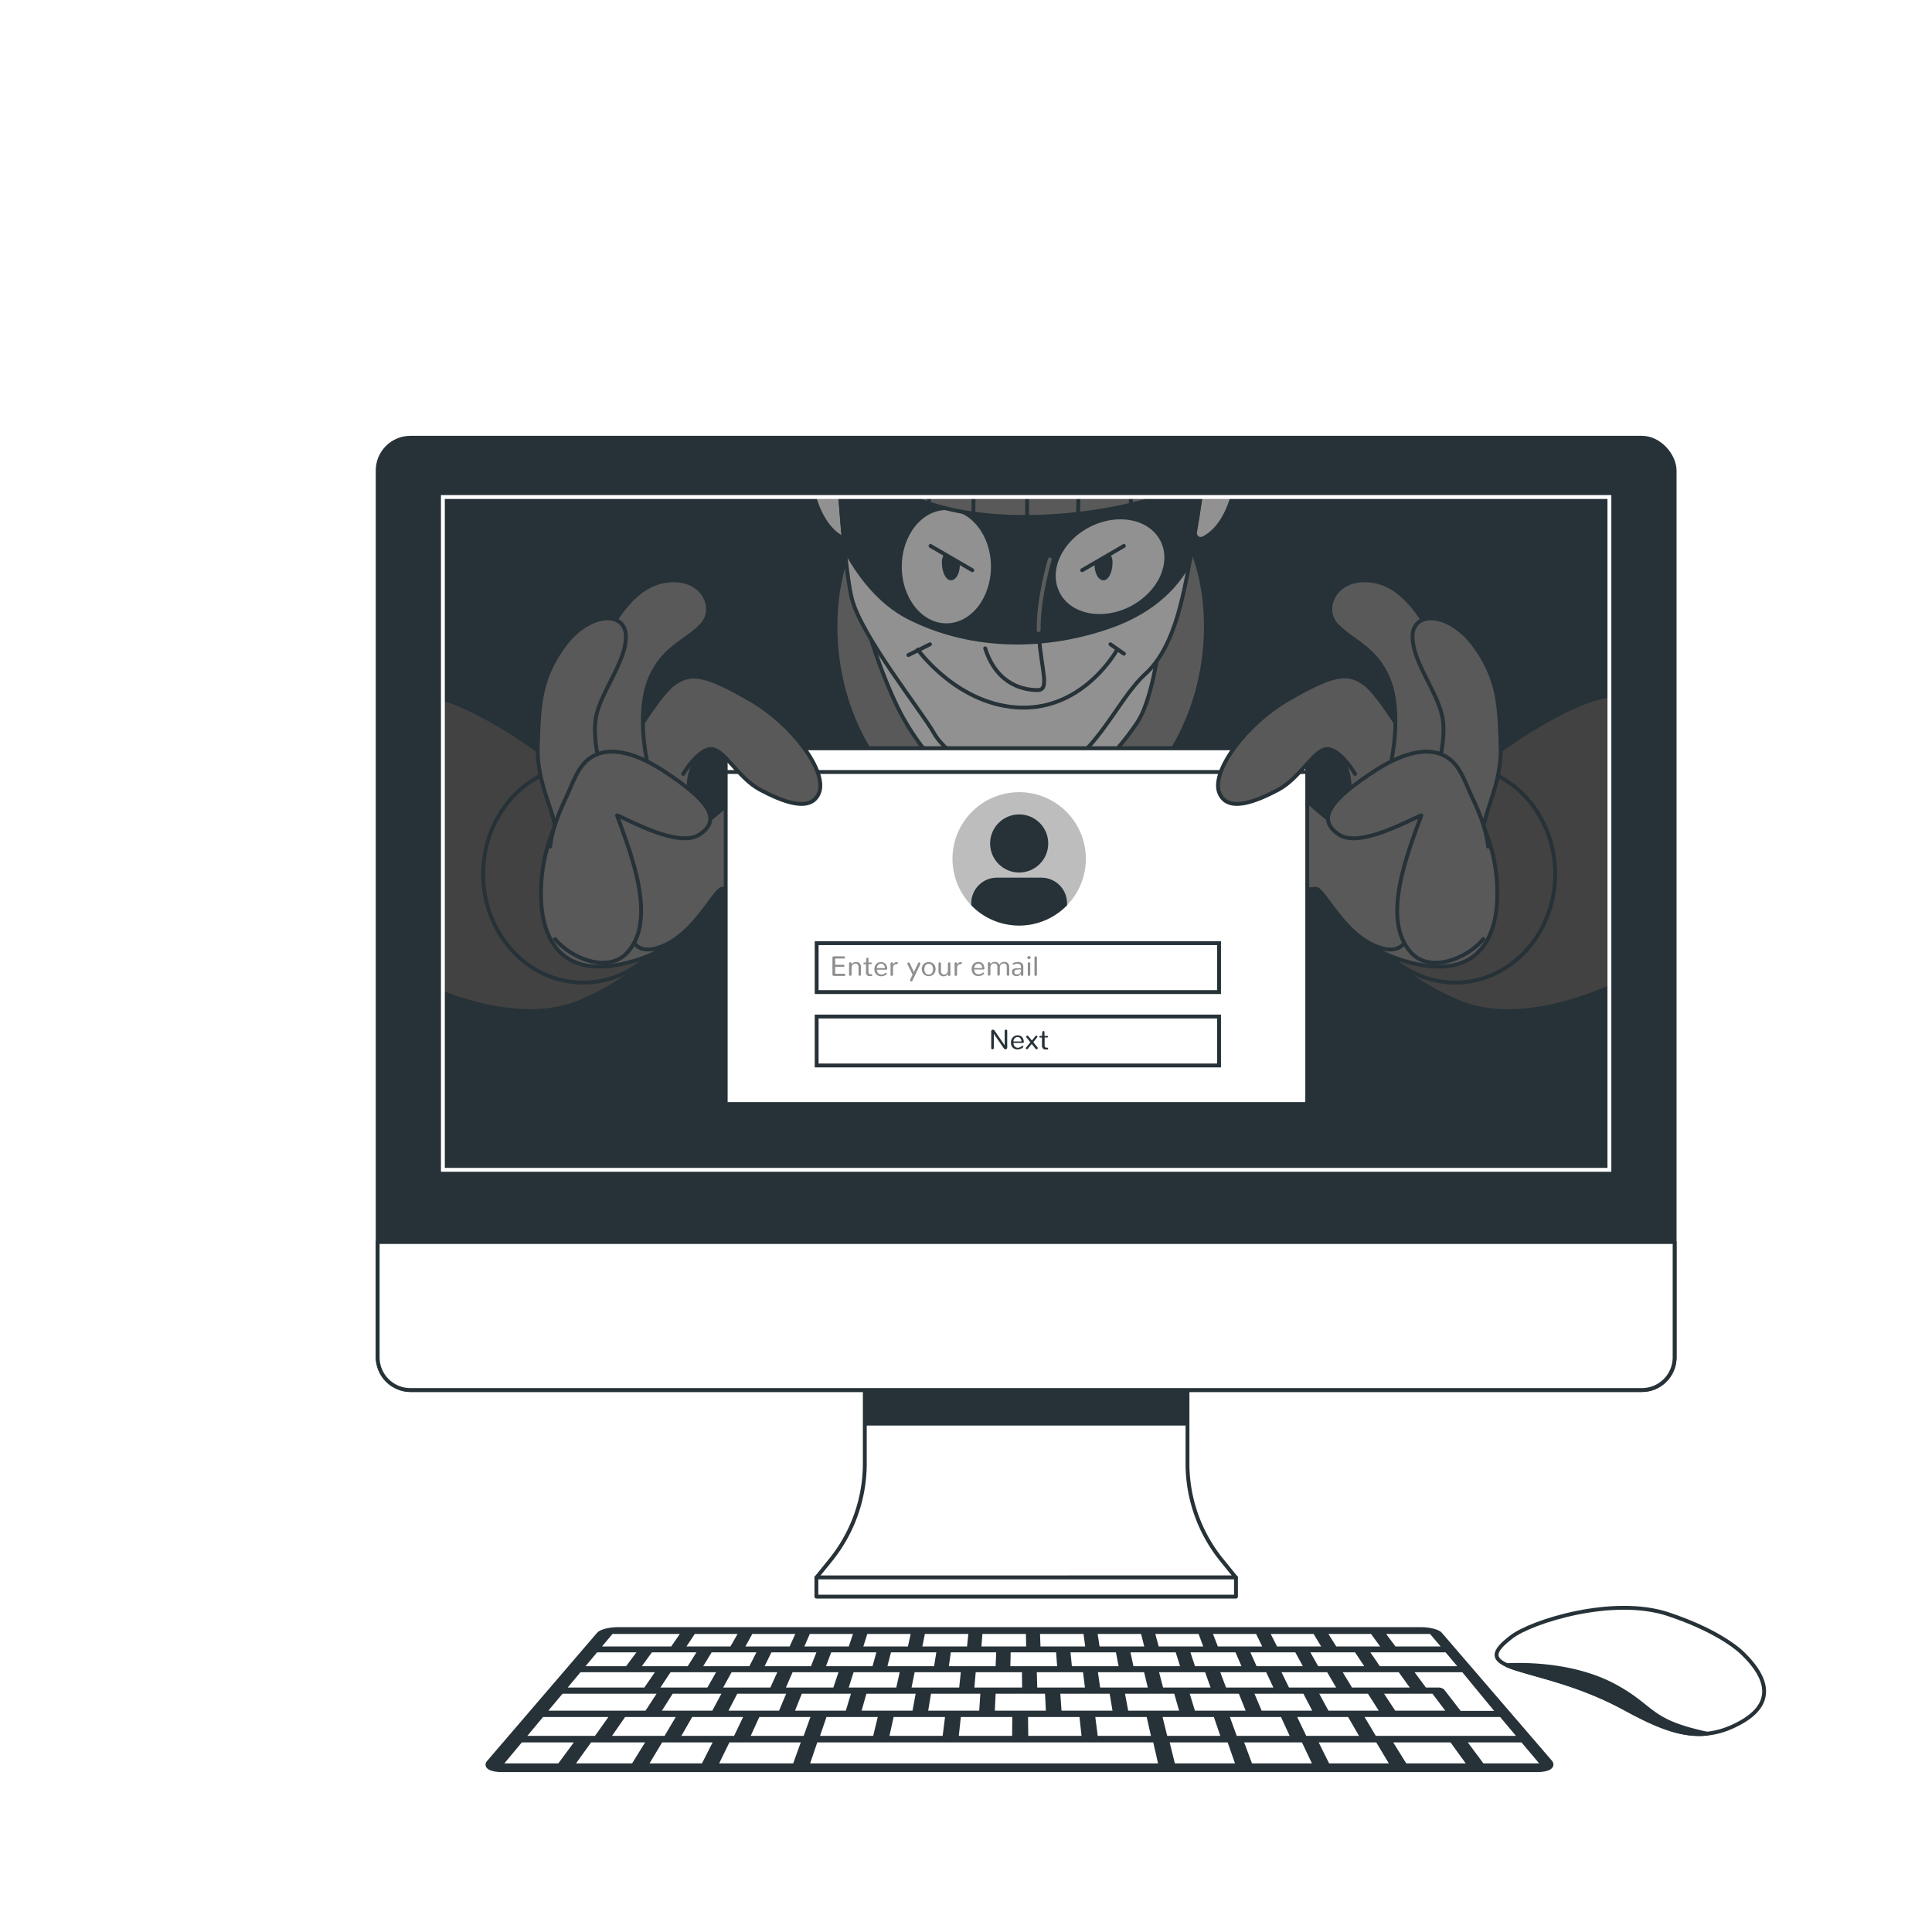 <svg class="animated" id="freepik_stories-phishing-account" xmlns="http://www.w3.org/2000/svg" xmlns:xlink="http://www.w3.org/1999/xlink" viewBox="0 0 500 500" version="1.1" xmlns:svgjs="http://svgjs.com/svgjs"><style>svg#freepik_stories-phishing-account:not(.animated) .animable {opacity: 0;}svg#freepik_stories-phishing-account.animated #freepik--Device--inject-4 {animation: 3s Infinite  linear floating;animation-delay: 0s;}            @keyframes floating {                0% {                    opacity: 1;                    transform: translateY(0px);                }                50% {                    transform: translateY(-10px);                }                100% {                    opacity: 1;                    transform: translateY(0px);                }            }        .animator-hidden { display: none; }</style><g id="freepik--background-simple--inject-4" class="animable" style="transform-origin: 257.488px 217.28px;"><path d="M255.74,392.18s73.95,17.94,127.1-30.26S445,270.16,454.12,202.17s-26.58-132-85.2-156.29-79.38,23.84-148.53,34S129.27,81.42,84,130.78,58,241.17,125.71,310.55,255.74,392.18,255.74,392.18Z" style="fill: #FFFFFF; transform-origin: 257.488px 217.28px;" id="elweicgl3h508" class="animable"></path><g id="el5bnyqmqkeyr"><path d="M255.74,392.18s73.95,17.94,127.1-30.26S445,270.16,454.12,202.17s-26.58-132-85.2-156.29-79.38,23.84-148.53,34S129.27,81.42,84,130.78,58,241.17,125.71,310.55,255.74,392.18,255.74,392.18Z" style="fill: rgb(255, 255, 255); opacity: 0.7; transform-origin: 257.488px 217.28px;" class="animable" id="elseuotfc1c0e"></path></g></g><g id="freepik--Floor--inject-4" class="animable animator-active" style="transform-origin: 256.3px 420.3px;"><ellipse cx="256.3" cy="412.57" rx="211.26" ry="16.83" style="fill: #FFFFFF; transform-origin: 256.3px 412.57px;" id="elosqm8e017lh" class="animable"></ellipse><g id="eljdsheis89t"><ellipse cx="256.3" cy="412.57" rx="211.26" ry="16.83" style="fill: rgb(255, 255, 255); opacity: 0.5; transform-origin: 256.3px 412.57px;" class="animable" id="elpzs00fskd"></ellipse></g><path d="M459.69,431.41c0,7.43-17.62,13.45-39.34,13.45s-39.34-6-39.34-13.45S398.62,418,420.35,418,459.69,424,459.69,431.41Z" style="fill: #FFFFFF; transform-origin: 420.35px 431.43px;" id="elyg9hot4h72" class="animable"></path><g id="elrc1bqs9i8p9"><path d="M459.69,431.41c0,7.43-17.62,13.45-39.34,13.45s-39.34-6-39.34-13.45S398.62,418,420.35,418,459.69,424,459.69,431.41Z" style="fill: rgb(255, 255, 255); opacity: 0.5; transform-origin: 420.35px 431.43px;" class="animable" id="el765bzqf7r8k"></path></g></g><g id="freepik--Plants--inject-4" class="animable animator-hidden" style="transform-origin: 77.584px 296.685px;"><path d="M99.63,202.1s0-5.62-7.87-13.48-12.91-12.36-12.91-12.36-3.94,12.92,3.37,20.79a138.13,138.13,0,0,0,17.41,15.16Z" style="fill: #FFFFFF; transform-origin: 88.71px 194.235px;" id="elj4zs2jpp0f" class="animable"></path><path d="M88.21,237.18s0-5.62-7.86-13.48-12.92-12.36-12.92-12.36-3.93,12.92,3.37,20.78a137.71,137.71,0,0,0,17.41,15.17Z" style="fill: #FFFFFF; transform-origin: 77.292px 229.315px;" id="elokdypovn83e" class="animable"></path><path d="M99.13,211.67s.6-5.59,9.25-12.58,14.15-10.92,14.15-10.92,2.54,13.26-5.55,20.31a137.74,137.74,0,0,1-18.92,13.24Z" style="fill: #FFFFFF; transform-origin: 110.484px 204.945px;" id="elkun2kmfxono" class="animable"></path><path d="M85.35,253.09s1.17-5.49,10.51-11.53,15.22-9.38,15.22-9.38,1.14,13.46-7.65,19.62A138.23,138.23,0,0,1,83.23,263Z" style="fill: #FFFFFF; transform-origin: 97.179px 247.59px;" id="elzpspfwy2nfg" class="animable"></path><path d="M87.94,298.26s0-5.62,7.86-13.48,12.92-12.36,12.92-12.36,3.93,12.92-3.37,20.78a137.71,137.71,0,0,1-17.41,15.17Z" style="fill: #FFFFFF; transform-origin: 98.858px 290.395px;" id="el1uebc0sit6b" class="animable"></path><path d="M87.81,309.28s.8-5.56-5.87-14.46-11-14.06-11-14.06-5.73,12.22.38,21a137.64,137.64,0,0,0,15.08,17.49Z" style="fill: #FFFFFF; transform-origin: 78.171px 300.005px;" id="elrkaiaw4khjs" class="animable"></path><path d="M80.05,342s0-5.62,7.87-13.48,12.91-12.36,12.91-12.36,3.94,12.92-3.37,20.78a138.64,138.64,0,0,1-17.41,15.17Z" style="fill: #FFFFFF; transform-origin: 90.97px 334.135px;" id="el4q7ks6xzlc5" class="animable"></path><path d="M85.3,371.58s-1.42-5.44,4.2-15,9.36-15.23,9.36-15.23,7.08,11.5,2,21a138.12,138.12,0,0,1-13,19.08Z" style="fill: #FFFFFF; transform-origin: 93.917px 361.39px;" id="el6k6mzv44w5s" class="animable"></path><path d="M100.34,200.66a160.47,160.47,0,0,1-2.15,17.44c-3.11,16.06-10.88,26.42-14,40.93s5.81,33.19,3.42,51.82-9.64,29-7.57,41.43,13,46.1,13,46.1" style="fill: none; stroke: rgb(38, 50, 56); stroke-linecap: round; stroke-linejoin: round; transform-origin: 90.006px 299.52px;" id="elxx75uy3lczc" class="animable"></path><line x1="99.05" y1="215.4" x2="107.53" y2="208.9" style="fill: none; stroke: rgb(38, 50, 56); stroke-linecap: round; stroke-linejoin: round; transform-origin: 103.29px 212.15px;" id="elrqkr3zxtgjq" class="animable"></line><line x1="99.45" y1="207.91" x2="95.9" y2="201.6" style="fill: none; stroke: rgb(38, 50, 56); stroke-linecap: round; stroke-linejoin: round; transform-origin: 97.675px 204.755px;" id="elzsoa6o07ty" class="animable"></line><path d="M84.67,258.36s7.09-5.32,14.38-10.64" style="fill: none; stroke: rgb(38, 50, 56); stroke-linecap: round; stroke-linejoin: round; transform-origin: 91.86px 253.04px;" id="el7v4n9mmk7w" class="animable"></path><path d="M88.21,247.29S82.3,235.7,75.6,228" style="fill: none; stroke: rgb(38, 50, 56); stroke-linecap: round; stroke-linejoin: round; transform-origin: 81.905px 237.645px;" id="el4cogla91dgg" class="animable"></path><path d="M88.22,306.25A87.56,87.56,0,0,1,103.39,286" style="fill: none; stroke: rgb(38, 50, 56); stroke-linecap: round; stroke-linejoin: round; transform-origin: 95.805px 296.125px;" id="eld7wuy4yeyy" class="animable"></path><path d="M86.84,314.13a99.37,99.37,0,0,0-7.69-14.58c-4.14-6.11-4.73-6.9-4.73-6.9" style="fill: none; stroke: rgb(38, 50, 56); stroke-linecap: round; stroke-linejoin: round; transform-origin: 80.63px 303.39px;" id="eln17zvi2zaz" class="animable"></path><path d="M80.05,352.28a95,95,0,0,1,6.39-12.92,82.5,82.5,0,0,1,8.28-10.84" style="fill: none; stroke: rgb(38, 50, 56); stroke-linecap: round; stroke-linejoin: round; transform-origin: 87.385px 340.4px;" id="el094aq64dkl4k" class="animable"></path><path d="M87.86,381.36S87,374.63,90,368.92s6.31-13.21,7.69-16.16" style="fill: none; stroke: rgb(38, 50, 56); stroke-linecap: round; stroke-linejoin: round; transform-origin: 92.718px 367.06px;" id="elt7sg4848ka" class="animable"></path><path d="M48.14,277.14s-.61-3.53,3.46-9.31,6.76-9.15,6.76-9.15,3.87,7.67.14,13.4a87.83,87.83,0,0,1-9.27,11.4Z" style="fill: #FFFFFF; transform-origin: 54.115px 271.08px;" id="elvsqn4t0agzq" class="animable"></path><path d="M59.1,297.89s-.61-3.52,3.47-9.3,6.76-9.16,6.76-9.16,3.86,7.68.14,13.4a88,88,0,0,1-9.27,11.4Z" style="fill: #FFFFFF; transform-origin: 65.078px 291.83px;" id="elt009flbw6oa" class="animable"></path><path d="M49.48,283.08s-1-3.44-7.16-6.88-10.06-5.31-10.06-5.31S32.11,279.48,38,283a87.76,87.76,0,0,0,13.29,6.25Z" style="fill: #FFFFFF; transform-origin: 41.775px 280.07px;" id="elws8jjg7x2w" class="animable"></path><path d="M62.63,307.56s-1.34-3.31-7.85-6.09-10.56-4.23-10.56-4.23.75,8.56,6.92,11.47A87.85,87.85,0,0,0,65,313.53Z" style="fill: #FFFFFF; transform-origin: 54.61px 305.385px;" id="elpg5jomggs9p" class="animable"></path><path d="M65.9,336.17s-.61-3.53-6.39-7.6-9.44-6.35-9.44-6.35-1.07,8.53,4.37,12.67A88.78,88.78,0,0,0,67,342.51Z" style="fill: #FFFFFF; transform-origin: 58.492px 332.365px;" id="elk7hqym7t0ko" class="animable"></path><path d="M67.18,343.06s-1.1-3.4,2.11-9.7,5.39-10,5.39-10,4.92,7.05,2,13.24a88.06,88.06,0,0,1-7.56,12.6Z" style="fill: #FFFFFF; transform-origin: 72.302px 336.28px;" id="eltv90b6klp6g" class="animable"></path><path d="M77.05,371.47s.41-3.55,6-8,9.07-6.87,9.07-6.87,1.55,8.45-3.64,12.89a88.57,88.57,0,0,1-12.11,8.33Z" style="fill: #FFFFFF; transform-origin: 84.353px 367.21px;" id="elrilkpfbf29r" class="animable"></path><path d="M75.59,362.71s-.61-3.52-6.39-7.6-9.44-6.34-9.44-6.34-1.07,8.52,4.36,12.66a88.14,88.14,0,0,0,12.57,7.62Z" style="fill: #FFFFFF; transform-origin: 68.182px 358.91px;" id="eljtix3ny4res" class="animable"></path><path d="M75.52,381.86s.3-3.57-4.27-9-7.52-8.54-7.52-8.54-3.19,8,1,13.36A87.74,87.74,0,0,0,75,388.27Z" style="fill: #FFFFFF; transform-origin: 69.046px 376.295px;" id="elhvgz0nmfdm" class="animable"></path><path d="M47.53,276.31A99.67,99.67,0,0,0,50.78,287c3.69,9.74,9.69,15.39,13.21,24.15S64,332.6,67.47,344s9.19,17.13,9.24,25.15S73.6,399.5,73.6,399.5" style="fill: none; stroke: rgb(38, 50, 56); stroke-linecap: round; stroke-linejoin: round; transform-origin: 62.12px 337.905px;" id="elvffmvubjn7" class="animable"></path><line x1="49.94" y1="285.41" x2="43.92" y2="282.25" style="fill: none; stroke: rgb(38, 50, 56); stroke-linecap: round; stroke-linejoin: round; transform-origin: 46.93px 283.83px;" id="elid7ry1eylg" class="animable"></line><line x1="48.88" y1="280.76" x2="50.42" y2="276.42" style="fill: none; stroke: rgb(38, 50, 56); stroke-linecap: round; stroke-linejoin: round; transform-origin: 49.65px 278.59px;" id="el8iibibgb5hl" class="animable"></line><path d="M63.62,310.79s-5-2.56-10.17-5.11" style="fill: none; stroke: rgb(38, 50, 56); stroke-linecap: round; stroke-linejoin: round; transform-origin: 58.535px 308.235px;" id="el2ievaogct19" class="animable"></path><path d="M60.2,304.23A72.12,72.12,0,0,1,66,290.78" style="fill: none; stroke: rgb(38, 50, 56); stroke-linecap: round; stroke-linejoin: round; transform-origin: 63.1px 297.505px;" id="el18e4iokfcyu" class="animable"></path><path d="M66.6,341.21a56.05,56.05,0,0,0-11.72-11.09" style="fill: none; stroke: rgb(38, 50, 56); stroke-linecap: round; stroke-linejoin: round; transform-origin: 60.74px 335.665px;" id="eldkc13ueva0t" class="animable"></path><path d="M68.32,346a63,63,0,0,1,3.23-10c1.94-4.28,2.22-4.84,2.22-4.84" style="fill: none; stroke: rgb(38, 50, 56); stroke-linecap: round; stroke-linejoin: round; transform-origin: 71.045px 338.58px;" id="eli7j9eaajdqe" class="animable"></path><path d="M76.44,375.27s4-4.89,6.47-6.72a34.09,34.09,0,0,0,4.21-3.66" style="fill: none; stroke: rgb(38, 50, 56); stroke-linecap: round; stroke-linejoin: round; transform-origin: 81.78px 370.08px;" id="elx4wfi6yw2pj" class="animable"></path><path d="M76.71,369.18a59.51,59.51,0,0,0-5.41-7.41,52.83,52.83,0,0,0-6.36-5.89" style="fill: none; stroke: rgb(38, 50, 56); stroke-linecap: round; stroke-linejoin: round; transform-origin: 70.825px 362.53px;" id="elxnl7x327knm" class="animable"></path><path d="M75,388.27a15.34,15.34,0,0,0-2.68-7.57c-2.48-3.27-5.39-7.6-6.58-9.3" style="fill: none; stroke: rgb(38, 50, 56); stroke-linecap: round; stroke-linejoin: round; transform-origin: 70.37px 379.835px;" id="elko1nidarglp" class="animable"></path><path d="M57.53,395.61H109a0,0,0,0,1,0,0v18a3.5,3.5,0,0,1-3.5,3.5H61a3.5,3.5,0,0,1-3.5-3.5v-18A0,0,0,0,1,57.53,395.61Z" style="fill: rgb(38, 50, 56); stroke: rgb(38, 50, 56); stroke-linecap: round; stroke-linejoin: round; transform-origin: 83.25px 406.36px;" id="elb9vfpmr41p" class="animable"></path><path d="M108.52,402.32h-51a4,4,0,0,1-4-4h0a4,4,0,0,1,4-4h51a4,4,0,0,1,4,4h0A4,4,0,0,1,108.52,402.32Z" style="fill: rgb(38, 50, 56); stroke: rgb(38, 50, 56); stroke-linecap: round; stroke-linejoin: round; transform-origin: 83.02px 398.32px;" id="el382d80906tg" class="animable"></path><line x1="59.55" y1="402.5" x2="96.58" y2="402.5" style="fill: none; stroke: rgb(255, 255, 255); stroke-linecap: round; stroke-linejoin: round; transform-origin: 78.065px 402.5px;" id="elexb58hjqbip" class="animable"></line><line x1="100.06" y1="402.5" x2="106.16" y2="402.5" style="fill: none; stroke: rgb(255, 255, 255); stroke-linecap: round; stroke-linejoin: round; transform-origin: 103.11px 402.5px;" id="elgpql6pci61" class="animable"></line></g><g id="freepik--Device--inject-4" class="animable" style="transform-origin: 264.555px 225.408px;"><path d="M307.32,378.76V351H223.81v27.76a39.72,39.72,0,0,1-8.87,25l-3.66,4.52H319.85l-3.66-4.52A39.72,39.72,0,0,1,307.32,378.76Z" style="fill: rgb(255, 255, 255); transform-origin: 265.565px 379.64px;" id="els9jixpcrwr" class="animable"></path><g style="clip-path: url(&quot;#freepik--clip-path--inject-4&quot;); transform-origin: 265.565px 345.335px;" id="elni3gdr4z12" class="animable"><path d="M218.68,368.94h93.77a39.57,39.57,0,0,1-5.13-19.44V321.73H223.81V349.5A39.57,39.57,0,0,1,218.68,368.94Z" style="fill: rgb(38, 50, 56); transform-origin: 265.565px 345.335px;" id="ell4m60bh4b5" class="animable"></path></g><path d="M307.32,378.76V351H223.81v27.76a39.72,39.72,0,0,1-8.87,25l-3.66,4.52H319.85l-3.66-4.52A39.72,39.72,0,0,1,307.32,378.76Z" style="fill: none; stroke: rgb(38, 50, 56); stroke-linecap: round; stroke-linejoin: round; transform-origin: 265.565px 379.64px;" id="elodxbesfcjo" class="animable"></path><rect x="97.74" y="113.29" width="335.65" height="246.46" rx="8.48" style="fill: rgb(38, 50, 56); stroke: rgb(38, 50, 56); stroke-linecap: round; stroke-linejoin: round; transform-origin: 265.565px 236.52px;" id="elq7urcy7tc9r" class="animable"></rect><path d="M97.74,321.44H433.39a0,0,0,0,1,0,0v29.82a8.48,8.48,0,0,1-8.48,8.48H106.22a8.48,8.48,0,0,1-8.48-8.48V321.44a0,0,0,0,1,0,0Z" style="fill: rgb(255, 255, 255); stroke: rgb(38, 50, 56); stroke-linecap: round; stroke-linejoin: round; transform-origin: 265.565px 340.59px;" id="el5ht1dkowwl3" class="animable"></path><rect x="211.28" y="408.24" width="108.59" height="4.96" style="fill: rgb(255, 255, 255); stroke: rgb(38, 50, 56); stroke-linecap: round; stroke-linejoin: round; transform-origin: 265.575px 410.72px;" id="elch8jf0wj87" class="animable"></rect><g style="clip-path: url(&quot;#freepik--clip-path-2--inject-4&quot;); transform-origin: 263.75px 185.573px;" id="elbdakb9ko3jq" class="animable"><path d="M110,172.41S186.26,114,262.1,118.85s147.59,50.46,160.3,58.87V333.53H107.7Z" style="fill: rgb(38, 50, 56); stroke: rgb(38, 50, 56); stroke-linecap: round; stroke-linejoin: round; transform-origin: 265.05px 226.047px;" id="elbvc1x3gzl4" class="animable"></path><path d="M312.08,162.08c0,30.71-21.46,55.6-47.93,55.6s-47.93-24.89-47.93-55.6,21.46-47,47.93-47S312.08,131.37,312.08,162.08Z" style="fill: rgb(89, 89, 89); stroke: rgb(38, 50, 56); stroke-linecap: round; stroke-linejoin: round; transform-origin: 264.15px 166.38px;" id="elhye0536ecbe" class="animable"></path><path d="M223,156.56a135.36,135.36,0,0,0,8.88,25.58c6.2,13.19,18.85,26.93,32,26.93S289.46,194.26,294.3,187s6.47-26.66,6.47-26.66Z" style="fill: rgb(145, 145, 145); stroke: rgb(38, 50, 56); stroke-linecap: round; stroke-linejoin: round; transform-origin: 261.885px 182.815px;" id="elotj3tjvf09" class="animable"></path><path d="M211.61,111.55c-2,2.26-2.48,5.33-2.32,8.48.35,7,2.79,16,8.72,19.17s2.09-22.3,2.79-27.19c.63-4.43-4.49-3.77-7-2.26A9,9,0,0,0,211.61,111.55Z" style="fill: rgb(145, 145, 145); stroke: rgb(38, 50, 56); stroke-linecap: round; stroke-linejoin: round; transform-origin: 215.323px 124.041px;" id="eljaszvehbm3" class="animable"></path><path d="M318.17,111.49a14.47,14.47,0,0,1,2.18,8.54c-.35,7-2.79,16-8.72,19.17s-2.09-22.31-2.78-27.19c-.39-2.69,1.9-3.67,4.19-3.53A6.59,6.59,0,0,1,318.17,111.49Z" style="fill: rgb(145, 145, 145); stroke: rgb(38, 50, 56); stroke-linecap: round; stroke-linejoin: round; transform-origin: 314.316px 123.97px;" id="el0p5i7qme5gj" class="animable"></path><path d="M214.17,89.7s-.69-12.9,2.79-21.61,17.43-22.31,29.28-27.19,26.5-4.88,38.7,3.83,18.47,13.6,21.61,20.92,5.92,22,5.92,31-8,18.13-22.65,24.06-51.59,3.48-64.49-4.19S214.17,89.7,214.17,89.7Z" style="fill: rgb(89, 89, 89); stroke: rgb(38, 50, 56); stroke-linecap: round; stroke-linejoin: round; transform-origin: 263.281px 80.815px;" id="elvlmp6xdljv" class="animable"></path><path d="M216.26,108.87s1.75,36.26,4.19,46,18.12,29.28,21.26,34.86,14.64,13.94,27.89,11.15,18.82-19.17,26.84-26.49S306.55,152.8,309,139.2s4.53-33.11,4.53-33.11-19.17,13.94-49.85,10.8-47.06-14.64-47.06-14.64Z" style="fill: rgb(145, 145, 145); stroke: rgb(38, 50, 56); stroke-linecap: round; stroke-linejoin: round; transform-origin: 264.895px 151.842px;" id="el5it5cw4vkq2" class="animable"></path><path d="M263.67,116.89c-30.67-3.13-47.06-14.64-47.06-14.64l-.35,6.62s.92,19,2.34,33.15c3.34,6.26,8.68,13.75,16.49,17.75,15,7.67,33.81,8.71,51.94,2.44,12.27-4.25,18-11.37,20.83-16.72.38-2.09.75-4.2,1.13-6.29,2.44-13.59,4.53-33.11,4.53-33.11S294.35,120,263.67,116.89Z" style="fill: rgb(38, 50, 56); stroke: rgb(38, 50, 56); stroke-linecap: round; stroke-linejoin: round; transform-origin: 264.89px 134.274px;" id="elve3h4368hug" class="animable"></path><path d="M237.53,168.13s10.46,14.65,26.84,15,24.75-15,24.75-15" style="fill: none; stroke: rgb(38, 50, 56); stroke-linecap: round; stroke-linejoin: round; transform-origin: 263.325px 175.633px;" id="els0mjl4rw2lb" class="animable"></path><line x1="240.67" y1="166.74" x2="235.09" y2="169.53" style="fill: none; stroke: rgb(38, 50, 56); stroke-linecap: round; stroke-linejoin: round; transform-origin: 237.88px 168.135px;" id="elziok2boxxsl" class="animable"></line><line x1="287.38" y1="166.74" x2="290.86" y2="169.18" style="fill: none; stroke: rgb(38, 50, 56); stroke-linecap: round; stroke-linejoin: round; transform-origin: 289.12px 167.96px;" id="elwhpr6fhoc3l" class="animable"></line><g id="elqfcoqshh1po"><ellipse cx="244.92" cy="146.66" rx="12.04" ry="15.16" style="fill: rgb(145, 145, 145); stroke: rgb(38, 50, 56); stroke-linecap: round; stroke-linejoin: round; transform-origin: 244.92px 146.66px; transform: rotate(-62.65deg);" class="animable" id="elzx841ah7yzc"></ellipse></g><path d="M273.81,153.62c3.06,5.91,11.56,7.58,19,3.73s11-11.75,7.93-17.65-11.56-7.58-19-3.73S270.76,147.72,273.81,153.62Z" style="fill: rgb(145, 145, 145); stroke: rgb(38, 50, 56); stroke-linecap: round; stroke-linejoin: round; transform-origin: 287.279px 146.661px;" id="elhgzu1nribns" class="animable"></path><path d="M268.81,163.09c0,.65,0,1.28.09,1.91.7,8.71,2.79,13.59-.35,13.59s-10.46-1-13.59-10.8" style="fill: none; stroke: rgb(38, 50, 56); stroke-linecap: round; stroke-linejoin: round; transform-origin: 262.596px 170.84px;" id="elkyr3iaiwk5f" class="animable"></path><path d="M271.69,144.78s-3,9.92-2.88,18.31" style="fill: none; stroke: rgb(92, 92, 92); stroke-linecap: round; stroke-linejoin: round; transform-origin: 270.248px 153.935px;" id="el2fbou756192" class="animable"></path><line x1="290.86" y1="141.29" x2="280.06" y2="147.57" style="fill: none; stroke: rgb(38, 50, 56); stroke-linecap: round; stroke-linejoin: round; transform-origin: 285.46px 144.43px;" id="el9beufq39t9" class="animable"></line><path d="M287.28,143.4l-4,2.21a5.27,5.27,0,0,0,0,.57c0,2.23,1,4,2.32,4s2.31-2.23,2.31-4.46A3.61,3.61,0,0,0,287.28,143.4Z" style="fill: rgb(38, 50, 56); transform-origin: 285.596px 146.79px;" id="elyt8eeynura9" class="animable"></path><line x1="240.82" y1="141.29" x2="251.63" y2="147.57" style="fill: none; stroke: rgb(38, 50, 56); stroke-linecap: round; stroke-linejoin: round; transform-origin: 246.225px 144.43px;" id="elde443qe3shv" class="animable"></line><path d="M244.4,143.4l4,2.21a5.27,5.27,0,0,1,0,.57c0,2.23-1,4-2.32,4s-2.31-2.23-2.31-4.46A3.61,3.61,0,0,1,244.4,143.4Z" style="fill: rgb(38, 50, 56); transform-origin: 246.084px 146.79px;" id="eleglwckicfht" class="animable"></path><path d="M212.26,90.72s-.88,18.5-.53,20.94S218,123.17,241,130.49s56.13,1,65.54-4.88,8-10.11,8.36-16.39.7-12.89.35-14.64-3.13-2.44-4.18,1-19.87,15-47.76,13.94-43.92-15.34-46-20.22S211.52,87.94,212.26,90.72Z" style="fill: rgb(89, 89, 89); stroke: rgb(38, 50, 56); stroke-linecap: round; stroke-linejoin: round; transform-origin: 263.522px 110.329px;" id="elzazisfd4knp" class="animable"></path><path d="M218.74,92.58a2.31,2.31,0,0,0-2.22,2.59v22.42" style="fill: none; stroke: rgb(38, 50, 56); stroke-linecap: round; stroke-linejoin: round; transform-origin: 217.621px 105.085px;" id="elpzjhxpziyym" class="animable"></path><path d="M223.38,115.64V122" style="fill: none; stroke: rgb(38, 50, 56); stroke-linecap: round; stroke-linejoin: round; transform-origin: 223.38px 118.82px;" id="ellwfe1anezu" class="animable"></path><path d="M225,98s-1.66,2-1.66,3.52v6.25" style="fill: none; stroke: rgb(38, 50, 56); stroke-linecap: round; stroke-linejoin: round; transform-origin: 224.17px 102.885px;" id="elvxgv5st3mv" class="animable"></path><path d="M232.64,102s-2,1.85-2,3.52v20.93" style="fill: none; stroke: rgb(38, 50, 56); stroke-linecap: round; stroke-linejoin: round; transform-origin: 231.64px 114.225px;" id="el1kq1ek04wox" class="animable"></path><path d="M240.49,121.8c0,4.15-.07,8-.07,8" style="fill: none; stroke: rgb(38, 50, 56); stroke-linecap: round; stroke-linejoin: round; transform-origin: 240.455px 125.8px;" id="elyqbduhfnl8f" class="animable"></path><path d="M242.83,106.66s-2.59,3.7-2.41,5.19c.07.53.09,3,.08,6" style="fill: none; stroke: rgb(38, 50, 56); stroke-linecap: round; stroke-linejoin: round; transform-origin: 241.621px 112.255px;" id="el6emikush0h" class="animable"></path><path d="M253.21,108.88a42.36,42.36,0,0,0-1.11,7c0,2.41-.19,16.49-.19,16.49" style="fill: none; stroke: rgb(38, 50, 56); stroke-linecap: round; stroke-linejoin: round; transform-origin: 252.56px 120.625px;" id="elev9vg72y06p" class="animable"></path><line x1="265.81" y1="110.18" x2="265.81" y2="133.34" style="fill: none; stroke: rgb(38, 50, 56); stroke-linecap: round; stroke-linejoin: round; transform-origin: 265.81px 121.76px;" id="elgpzw71xnob" class="animable"></line><path d="M277.48,109.62s2.22,2.23,2,6.86S279,132.6,279,132.6" style="fill: none; stroke: rgb(38, 50, 56); stroke-linecap: round; stroke-linejoin: round; transform-origin: 278.488px 121.11px;" id="el5f6yd4jshi3" class="animable"></path><path d="M292.66,126c0,2.43,0,4.21,0,4.21" style="fill: none; stroke: rgb(38, 50, 56); stroke-linecap: round; stroke-linejoin: round; transform-origin: 292.66px 128.105px;" id="elbhkibt3f6bc" class="animable"></path><path d="M290.08,107.21s2.22,3,2.41,5.75c.06.9.1,3.06.13,5.54" style="fill: none; stroke: rgb(38, 50, 56); stroke-linecap: round; stroke-linejoin: round; transform-origin: 291.35px 112.855px;" id="elibjqo7ciae8" class="animable"></path><path d="M301.57,102.58s3,1.67,3.7,4.26-.74,19.64-.74,19.64" style="fill: none; stroke: rgb(38, 50, 56); stroke-linecap: round; stroke-linejoin: round; transform-origin: 303.516px 114.53px;" id="el4aagw3tzvqy" class="animable"></path><path d="M310.64,96.65s3.17-1.08,2.78,5.38-1.48,19.27-1.48,19.27" style="fill: none; stroke: rgb(38, 50, 56); stroke-linecap: round; stroke-linejoin: round; transform-origin: 312.047px 108.941px;" id="elz9ddyg9wgnn" class="animable"></path><path d="M360.88,247.21s.88,5.32,16.37,12,36.74-1.77,46-7.09S433.91,198.52,429,187s-16.8-7.15-28.77-.45S383,199,373.71,204.72,346.71,227.3,360.88,247.21Z" style="fill: rgb(66, 66, 66); stroke: rgb(38, 50, 56); stroke-linecap: round; stroke-linejoin: round; transform-origin: 393.68px 220.769px;" id="el25q16zolqmp" class="animable"></path><ellipse cx="376.59" cy="226.19" rx="25.89" ry="28.11" style="fill: rgb(66, 66, 66); stroke: rgb(38, 50, 56); stroke-linecap: round; stroke-linejoin: round; transform-origin: 376.59px 226.19px;" id="els61hwgfdp9" class="animable"></ellipse><path d="M380.73,207.87c-4.76-7.81-27.07-17-34.55-18a7,7,0,0,0-1.43,0l2,5.6s3.54,4.87,2.22,10.62c-1.26,5.45-.78,10.63-5.76,8,0,.58-5.8-2.78-5.75-2.22a29.59,29.59,0,0,0,4.69,13.41s1.7,17.66,21.4,23.44,23.3-7.27,23.85-14.64A43.26,43.26,0,0,0,380.73,207.87Z" style="fill: rgb(89, 89, 89); stroke: rgb(38, 50, 56); stroke-linecap: round; stroke-linejoin: round; transform-origin: 362.481px 219.995px;" id="elmbd464yl34" class="animable"></path><path d="M364.42,233.05s3.1,15-6.64,12.39S342.73,230,340.52,230s-12.4,2.66-17.27-5.75-8-15.94-4.87-23.9,9.74-5.76,13.73,0,11.5,11.5,11.5,11.5,1.78-1.77,9.74-1.77,8-1.32,8-1.32" style="fill: rgb(89, 89, 89); stroke: rgb(38, 50, 56); stroke-linecap: round; stroke-linejoin: round; transform-origin: 341.006px 220.459px;" id="el0ct0s9ix1bsu" class="animable"></path><path d="M166.64,247.21s-.89,5.32-16.38,12-36.74-1.77-46-7.09S93.6,198.52,98.47,187s16.8-7.15,28.77-.45S144.5,199,153.8,204.72,180.8,227.3,166.64,247.21Z" style="fill: rgb(66, 66, 66); stroke: rgb(38, 50, 56); stroke-linecap: round; stroke-linejoin: round; transform-origin: 133.827px 220.769px;" id="el037jm3kgu3kq" class="animable"></path><ellipse cx="150.92" cy="226.19" rx="25.89" ry="28.11" style="fill: rgb(66, 66, 66); stroke: rgb(38, 50, 56); stroke-linecap: round; stroke-linejoin: round; transform-origin: 150.92px 226.19px;" id="ely8e2t54j2rf" class="animable"></ellipse><path d="M146.78,207.87c4.76-7.81,27.08-17,34.55-18a7,7,0,0,1,1.43,0l-2,5.6s-3.54,4.87-2.21,10.62c1.25,5.45.77,10.63,5.75,8,0,.58,5.8-2.78,5.76-2.22a29.54,29.54,0,0,1-4.7,13.41s-1.69,17.66-21.4,23.44-23.29-7.27-23.85-14.64A43.39,43.39,0,0,1,146.78,207.87Z" style="fill: rgb(89, 89, 89); stroke: rgb(38, 50, 56); stroke-linecap: round; stroke-linejoin: round; transform-origin: 165.035px 219.995px;" id="elpvp7yab0yqm" class="animable"></path><path d="M163.09,233.05s-3.09,15,6.64,12.39S184.78,230,187,230s12.39,2.66,17.26-5.75,8-15.94,4.87-23.9-9.74-5.76-13.72,0-11.51,11.5-11.51,11.5-1.77-1.77-9.74-1.77-8-1.32-8-1.32" style="fill: rgb(89, 89, 89); stroke: rgb(38, 50, 56); stroke-linecap: round; stroke-linejoin: round; transform-origin: 186.505px 220.459px;" id="el7zcwbvtj77e" class="animable"></path><rect x="187.81" y="193.66" width="150.5" height="92.07" style="fill: rgb(255, 255, 255); stroke: rgb(38, 50, 56); stroke-linecap: round; stroke-linejoin: round; transform-origin: 263.06px 239.695px;" id="elnen253uyugt" class="animable"></rect><g id="el78vjv63r7r2"><circle cx="263.76" cy="222.27" r="17.26" style="fill: rgb(189, 189, 189); transform-origin: 263.76px 222.27px; transform: rotate(-80.83deg);" class="animable" id="els3j56xsvhz"></circle></g><g id="elpofti9577en"><circle cx="263.76" cy="218.29" r="7.52" style="fill: rgb(38, 50, 56); transform-origin: 263.76px 218.29px; transform: rotate(-80.6deg);" class="animable" id="eltk3glp7yggs"></circle></g><path d="M251.36,234.28a17.26,17.26,0,0,0,24.79,0v-.5a6.64,6.64,0,0,0-6.64-6.64H258a6.64,6.64,0,0,0-6.64,6.64Z" style="fill: rgb(38, 50, 56); transform-origin: 263.755px 233.334px;" id="elcvkkl7vdmiu" class="animable"></path><rect x="211.35" y="244.09" width="104.14" height="12.66" style="fill: none; stroke: rgb(38, 50, 56); stroke-miterlimit: 10; transform-origin: 263.42px 250.42px;" id="elr5lg7pdxo5" class="animable"></rect><rect x="211.35" y="263.08" width="104.14" height="12.66" style="fill: #FFFFFF; stroke: rgb(38, 50, 56); stroke-miterlimit: 10; transform-origin: 263.42px 269.41px;" id="eludfgk2dactq" class="animable"></rect><path d="M215.54,252.46a.31.31,0,0,1-.11-.25v-4.37a.35.35,0,0,1,.1-.25.33.33,0,0,1,.24-.1h2.63a.26.26,0,0,1,.2.08.32.32,0,0,1,.08.2.32.32,0,0,1-.08.21.26.26,0,0,1-.2.08h-2.25v1.62h2.12a.26.26,0,0,1,.22.08.26.26,0,0,1,.07.19.26.26,0,0,1-.29.28h-2.12V252h2.34a.26.26,0,0,1,.21.09.27.27,0,0,1,.07.2.26.26,0,0,1-.28.28h-2.71A.33.33,0,0,1,215.54,252.46Z" style="fill: rgb(143, 143, 143); transform-origin: 217.1px 250.03px;" id="el6p4f3mk2nha" class="animable"></path><path d="M219.84,252.48a.26.26,0,0,1-.1-.22v-2.92a.29.29,0,0,1,.1-.22.31.31,0,0,1,.23-.08.34.34,0,0,1,.22.07.26.26,0,0,1,.1.22v.31a1,1,0,0,1,.44-.5,1.36,1.36,0,0,1,.71-.17,1.28,1.28,0,0,1,.94.34,1.38,1.38,0,0,1,.34,1v1.92a.28.28,0,0,1-.09.22.3.3,0,0,1-.22.08.31.31,0,0,1-.23-.08.28.28,0,0,1-.09-.22v-1.93a1,1,0,0,0-.21-.69.77.77,0,0,0-.6-.24.94.94,0,0,0-.69.29,1.15,1.15,0,0,0-.3.8v1.77a.29.29,0,0,1-.1.22.32.32,0,0,1-.23.08A.29.29,0,0,1,219.84,252.48Z" style="fill: rgb(143, 143, 143); transform-origin: 221.281px 250.751px;" id="elwg4mplclx7h" class="animable"></path><path d="M224.36,252.35a1.2,1.2,0,0,1-.24-.82v-2h-.43a.24.24,0,0,1-.18-.06.22.22,0,0,1,0-.3.24.24,0,0,1,.17-.06h.44l.09-1a.23.23,0,0,1,.1-.19.27.27,0,0,1,.2-.08.26.26,0,0,1,.18.06.24.24,0,0,1,.07.19v1h.66a.24.24,0,0,1,.17.06.21.21,0,0,1,.06.16c0,.13-.08.2-.23.2h-.66v1.93a1,1,0,0,0,.11.53.33.33,0,0,0,.32.16h.3a.26.26,0,0,1,.19.08.25.25,0,0,1,0,.31.2.2,0,0,1-.12.08l-.16,0H225A.86.86,0,0,1,224.36,252.35Z" style="fill: rgb(143, 143, 143); transform-origin: 224.592px 250.22px;" id="el51cs2pg0w5c" class="animable"></path><path d="M227.13,252.41a1.68,1.68,0,0,1-.63-.64,2.16,2.16,0,0,1,0-1.88,1.53,1.53,0,0,1,.59-.67A1.61,1.61,0,0,1,228,249a1.67,1.67,0,0,1,.73.14,1.13,1.13,0,0,1,.5.38,2,2,0,0,1,.28.54,2.69,2.69,0,0,1,.1.66.25.25,0,0,1-.06.17.22.22,0,0,1-.17.07h-2.43a1.25,1.25,0,0,0,.32.92,1.14,1.14,0,0,0,.82.32,1.48,1.48,0,0,0,.57-.11,2.78,2.78,0,0,0,.51-.31.24.24,0,0,1,.13-.05.18.18,0,0,1,.15.07.2.2,0,0,1,.06.15.28.28,0,0,1-.1.2,2,2,0,0,1-2.25.29Zm1.89-1.88a1.45,1.45,0,0,0-.28-.81.88.88,0,0,0-.73-.32,1.06,1.06,0,0,0-.45.1.78.78,0,0,0-.33.26,1.13,1.13,0,0,0-.21.35,1.58,1.58,0,0,0-.09.42Z" style="fill: rgb(143, 143, 143); transform-origin: 227.947px 250.829px;" id="elpy1of5fgywh" class="animable"></path><path d="M230.56,252.48a.27.27,0,0,1-.09-.22v-2.92a.25.25,0,0,1,.1-.22.35.35,0,0,1,.22-.08.36.36,0,0,1,.23.08.26.26,0,0,1,.09.21v.42a1.06,1.06,0,0,1,.36-.55,1,1,0,0,1,.64-.22.2.2,0,0,1,.18.09.32.32,0,0,1,.07.2.24.24,0,0,1-.07.18.19.19,0,0,1-.17.07,1,1,0,0,0-.74.25.87.87,0,0,0-.27.67v1.82a.27.27,0,0,1-.09.22.34.34,0,0,1-.23.08A.31.31,0,0,1,230.56,252.48Z" style="fill: rgb(143, 143, 143); transform-origin: 231.415px 250.77px;" id="elt76qtek1dx" class="animable"></path><path d="M235.84,254a.37.37,0,0,1-.22-.08.25.25,0,0,1-.09-.2.31.31,0,0,1,0-.13l.64-1.35-1.32-2.72a.32.32,0,0,1,0-.14.29.29,0,0,1,.09-.22.38.38,0,0,1,.23-.08.28.28,0,0,1,.27.19l1.08,2.29,1.09-2.3a.31.31,0,0,1,.28-.2.33.33,0,0,1,.22.09.29.29,0,0,1,.09.21.5.5,0,0,1,0,.12l-2.06,4.32A.29.29,0,0,1,235.84,254Z" style="fill: rgb(143, 143, 143); transform-origin: 236.523px 251.53px;" id="el9iuf6qxnua" class="animable"></path><path d="M239.05,252.11a2,2,0,0,1,0-2.63,1.9,1.9,0,0,1,2.59,0,2,2,0,0,1,0,2.63,1.87,1.87,0,0,1-2.59,0Zm2.13-.29a1.88,1.88,0,0,0,0-2,1.11,1.11,0,0,0-1.67,0,1.87,1.87,0,0,0,0,2,1,1,0,0,0,.83.38A1,1,0,0,0,241.18,251.82Z" style="fill: rgb(143, 143, 143); transform-origin: 240.345px 250.801px;" id="elmqujkia52zo" class="animable"></path><path d="M243.23,252.28a1.34,1.34,0,0,1-.35-1v-1.91a.3.3,0,0,1,.09-.23.37.37,0,0,1,.46,0,.3.3,0,0,1,.09.23v1.92a1,1,0,0,0,.21.69.72.72,0,0,0,.59.24.94.94,0,0,0,.69-.29,1.21,1.21,0,0,0,.31-.8v-1.76a.26.26,0,0,1,.1-.22.31.31,0,0,1,.22-.09.36.36,0,0,1,.23.08.3.3,0,0,1,.09.23v2.92a.25.25,0,0,1-.1.22.3.3,0,0,1-.22.08.35.35,0,0,1-.23-.07.28.28,0,0,1-.09-.22V252a1,1,0,0,1-.44.49,1.43,1.43,0,0,1-.72.18A1.26,1.26,0,0,1,243.23,252.28Z" style="fill: rgb(143, 143, 143); transform-origin: 244.419px 250.865px;" id="elz517cutmmti" class="animable"></path><path d="M247.14,252.48a.27.27,0,0,1-.09-.22v-2.92a.27.27,0,0,1,.09-.22.38.38,0,0,1,.23-.08.33.33,0,0,1,.22.08.24.24,0,0,1,.1.21v.42a1,1,0,0,1,.35-.55,1,1,0,0,1,.65-.22.23.23,0,0,1,.18.09.32.32,0,0,1,.06.2.28.28,0,0,1-.06.18.21.21,0,0,1-.17.07,1.09,1.09,0,0,0-.75.25.9.9,0,0,0-.26.67v1.82a.25.25,0,0,1-.1.22.31.31,0,0,1-.23.08A.29.29,0,0,1,247.14,252.48Z" style="fill: rgb(143, 143, 143); transform-origin: 247.99px 250.77px;" id="elcqkhpeqxlwu" class="animable"></path><path d="M252.32,252.41a1.59,1.59,0,0,1-.62-.64,2,2,0,0,1-.24-1,2,2,0,0,1,.2-.9,1.59,1.59,0,0,1,.59-.67,1.65,1.65,0,0,1,.92-.25,1.67,1.67,0,0,1,.73.14,1.16,1.16,0,0,1,.49.38,1.55,1.55,0,0,1,.28.54,2.28,2.28,0,0,1,.1.66.31.31,0,0,1-.05.17.24.24,0,0,1-.17.07h-2.44a1.26,1.26,0,0,0,.33.92,1.11,1.11,0,0,0,.82.32,1.4,1.4,0,0,0,.56-.11,2.78,2.78,0,0,0,.51-.31.27.27,0,0,1,.14-.05.17.17,0,0,1,.14.07.2.2,0,0,1,.06.15.25.25,0,0,1-.1.2,2,2,0,0,1-1.36.51A2,2,0,0,1,252.32,252.41Zm1.89-1.88a1.38,1.38,0,0,0-.28-.81.87.87,0,0,0-.73-.32,1.14,1.14,0,0,0-.45.1.93.93,0,0,0-.33.26,1.1,1.1,0,0,0-.2.35,1.29,1.29,0,0,0-.1.42Z" style="fill: rgb(143, 143, 143); transform-origin: 253.115px 250.78px;" id="el2nnxz3rnk0s" class="animable"></path><path d="M255.75,252.48a.27.27,0,0,1-.09-.22v-2.93a.29.29,0,0,1,.09-.22A.38.38,0,0,1,256,249a.35.35,0,0,1,.22.08.23.23,0,0,1,.1.2v.33a1.17,1.17,0,0,1,.46-.5,1.41,1.41,0,0,1,.69-.17,1.27,1.27,0,0,1,.74.21,1,1,0,0,1,.42.61,1.21,1.21,0,0,1,.48-.62,1.52,1.52,0,0,1,.79-.2,1.59,1.59,0,0,1,.5.07,1.52,1.52,0,0,1,.41.24,1.11,1.11,0,0,1,.28.43,1.85,1.85,0,0,1,.1.61v1.94a.25.25,0,0,1-.1.22.31.31,0,0,1-.23.08.29.29,0,0,1-.22-.08.27.27,0,0,1-.09-.22v-2a.93.93,0,0,0-.21-.66.72.72,0,0,0-.57-.23,1,1,0,0,0-.73.29,1.19,1.19,0,0,0-.29.86v1.71a.26.26,0,0,1-.1.22.3.3,0,0,1-.22.08.29.29,0,0,1-.22-.08.26.26,0,0,1-.1-.22v-1.88c0-.65-.26-1-.77-1a1,1,0,0,0-.74.3,1.14,1.14,0,0,0-.28.83v1.73a.25.25,0,0,1-.1.22.31.31,0,0,1-.23.08A.29.29,0,0,1,255.75,252.48Z" style="fill: rgb(143, 143, 143); transform-origin: 258.425px 250.735px;" id="eln7jdwz0ca5p" class="animable"></path><path d="M262.26,252.36a.91.91,0,0,1-.35-.76,1.25,1.25,0,0,1,0-.35,1.11,1.11,0,0,1,.12-.27.67.67,0,0,1,.22-.19,1.55,1.55,0,0,1,.32-.14,2,2,0,0,1,.43-.07l.54,0h.67v-.39a.7.7,0,0,0-.2-.56.8.8,0,0,0-.56-.18,2.2,2.2,0,0,0-.44,0l-.34.09-.3.13h-.09a.21.21,0,0,1-.16-.07.28.28,0,0,1-.07-.17.18.18,0,0,1,.1-.16,2.62,2.62,0,0,1,1.31-.31,1.55,1.55,0,0,1,1,.3,1.12,1.12,0,0,1,.37.93v2.07a.27.27,0,0,1-.1.22.35.35,0,0,1-.22.08.33.33,0,0,1-.22-.08.27.27,0,0,1-.09-.22v-.34a1.13,1.13,0,0,1-1.1.7A1.42,1.42,0,0,1,262.26,252.36Zm1.69-.5a1.23,1.23,0,0,0,.3-.86v-.1h-.71a3.12,3.12,0,0,0-.49.06.82.82,0,0,0-.32.12.48.48,0,0,0-.16.19.67.67,0,0,0-.05.3.56.56,0,0,0,.19.47.82.82,0,0,0,.52.15A1,1,0,0,0,264,251.86Z" style="fill: rgb(143, 143, 143); transform-origin: 263.366px 250.79px;" id="el4hfs3yz3zop" class="animable"></path><path d="M266,248.11a.42.42,0,0,1-.11-.29.36.36,0,0,1,.12-.28.41.41,0,0,1,.3-.11.44.44,0,0,1,.3.11.39.39,0,0,1,.11.28.42.42,0,0,1-.11.29.44.44,0,0,1-.3.1A.45.45,0,0,1,266,248.11Zm.08,4.37a.32.32,0,0,1-.09-.24v-2.89a.3.3,0,0,1,.09-.23.35.35,0,0,1,.23-.09.33.33,0,0,1,.23.09.3.3,0,0,1,.09.23v2.89a.3.3,0,0,1-.1.24.36.36,0,0,1-.23.08A.35.35,0,0,1,266.06,252.48Z" style="fill: rgb(143, 143, 143); transform-origin: 266.305px 249.995px;" id="elmm3geobxqp" class="animable"></path><path d="M267.81,252.48a.32.32,0,0,1-.09-.24v-4.43a.28.28,0,0,1,.1-.23.31.31,0,0,1,.22-.09.33.33,0,0,1,.23.09.3.3,0,0,1,.09.23v4.43a.3.3,0,0,1-.1.24.36.36,0,0,1-.23.08A.35.35,0,0,1,267.81,252.48Z" style="fill: rgb(143, 143, 143); transform-origin: 268.04px 250.025px;" id="elfkdvw8jo3pd" class="animable"></path><path d="M256.63,271.47a.33.33,0,0,1-.1-.24v-4.3a.45.45,0,0,1,.12-.33.38.38,0,0,1,.29-.12.54.54,0,0,1,.26.07.55.55,0,0,1,.22.21l2.59,3.76v-3.73a.3.3,0,0,1,.09-.23.35.35,0,0,1,.24-.08.32.32,0,0,1,.23.08.28.28,0,0,1,.1.23v4.3a.42.42,0,0,1-.13.33.39.39,0,0,1-.31.13.53.53,0,0,1-.24-.06.49.49,0,0,1-.2-.18l-2.59-3.76v3.68a.33.33,0,0,1-.1.24.41.41,0,0,1-.24.08A.38.38,0,0,1,256.63,271.47Z" style="fill: rgb(38, 50, 56); transform-origin: 258.6px 269.015px;" id="elr3r1w8498o" class="animable"></path><path d="M262.47,271.39a1.55,1.55,0,0,1-.63-.64,2.21,2.21,0,0,1,0-1.88,1.63,1.63,0,0,1,.59-.66,1.68,1.68,0,0,1,.92-.26,1.83,1.83,0,0,1,.73.14,1.28,1.28,0,0,1,.5.38,1.76,1.76,0,0,1,.27.55,2.27,2.27,0,0,1,.11.65.24.24,0,0,1-.06.17.19.19,0,0,1-.17.07h-2.43a1.26,1.26,0,0,0,.32.93,1.18,1.18,0,0,0,.82.32A1.32,1.32,0,0,0,264,271a2.26,2.26,0,0,0,.51-.3.17.17,0,0,1,.13-.05.2.2,0,0,1,.15.06.24.24,0,0,1,.05.16.28.28,0,0,1-.09.2,2,2,0,0,1-1.36.5A1.75,1.75,0,0,1,262.47,271.39Zm1.89-1.87a1.52,1.52,0,0,0-.28-.82.88.88,0,0,0-.73-.31.93.93,0,0,0-.45.1.76.76,0,0,0-.33.25,1.31,1.31,0,0,0-.21.36,1.43,1.43,0,0,0-.09.42Z" style="fill: rgb(38, 50, 56); transform-origin: 263.295px 269.763px;" id="elbu4yoygd43n" class="animable"></path><path d="M268,271.42l-1-1.25-1,1.26a.26.26,0,0,1-.21.12.31.31,0,0,1-.22-.09.25.25,0,0,1-.09-.2.2.2,0,0,1,.06-.14l1.12-1.38-1-1.24a.27.27,0,0,1,0-.39.29.29,0,0,1,.22-.09.33.33,0,0,1,.25.14l.92,1.13.92-1.15a.26.26,0,0,1,.22-.12.3.3,0,0,1,.2.08.26.26,0,0,1,.09.19.27.27,0,0,1-.06.16l-1,1.27,1.09,1.36a.27.27,0,0,1,.06.17.29.29,0,0,1-.09.21.31.31,0,0,1-.22.09A.33.33,0,0,1,268,271.42Z" style="fill: rgb(38, 50, 56); transform-origin: 267.025px 269.785px;" id="elfup7sccrnja" class="animable"></path><path d="M269.9,271.33a1.15,1.15,0,0,1-.24-.81v-2h-.43a.24.24,0,0,1-.18-.05.21.21,0,0,1-.06-.16.2.2,0,0,1,.06-.15.3.3,0,0,1,.18-.05h.43l.09-1a.28.28,0,0,1,.1-.2.32.32,0,0,1,.21-.08.21.21,0,0,1,.17.07.23.23,0,0,1,.08.19v1H271a.21.21,0,0,1,.17.06.2.2,0,0,1,.06.15c0,.14-.08.2-.23.2h-.65v1.94a1,1,0,0,0,.1.53.38.38,0,0,0,.32.16H271a.23.23,0,0,1,.18.07.24.24,0,0,1,.07.18.23.23,0,0,1,0,.14.25.25,0,0,1-.12.08.45.45,0,0,1-.16,0h-.42A.85.85,0,0,1,269.9,271.33Z" style="fill: rgb(38, 50, 56); transform-origin: 270.125px 269.218px;" id="el2vhbp6sl56s" class="animable"></path><rect x="187.81" y="193.66" width="150.5" height="6.13" style="fill: #FFFFFF; stroke: rgb(38, 50, 56); stroke-linecap: round; stroke-linejoin: round; transform-origin: 263.06px 196.725px;" id="eltk5mumlkyac" class="animable"></rect><path d="M176.82,200.3s3.56-6.1,7-6.44,7.13,7.47,12.91,10.53,13.24,6.11,15.28.68S205.18,187.4,194,181s-15.29-7.47-20-3.74S159.11,199,159.11,199" style="fill: rgb(89, 89, 89); stroke: rgb(38, 50, 56); stroke-linecap: round; stroke-linejoin: round; transform-origin: 185.707px 191.587px;" id="elbxl1nf4w55r" class="animable"></path><path d="M167.4,196.68s-2.72-12.23.68-20.72,9.51-9.85,13.59-14.27,0-13.25-10.19-11.21-16.65,17.32-20.38,27.17-.34,24.46.68,27.52" style="fill: rgb(89, 89, 89); stroke: rgb(38, 50, 56); stroke-linecap: round; stroke-linejoin: round; transform-origin: 166.313px 177.674px;" id="elj0q836i28n" class="animable"></path><path d="M156.53,202.45s-3.39-9.51-2.38-16.3,7.82-14.61,7.82-21.4-9.51-6.46-16,2.37-6.45,16.31-6.79,26.16S144,210.6,144,216.72a12.19,12.19,0,0,0,3.74,9.17" style="fill: rgb(89, 89, 89); stroke: rgb(38, 50, 56); stroke-linecap: round; stroke-linejoin: round; transform-origin: 150.567px 192.962px;" id="elf1nhak3iru4" class="animable"></path><path d="M142.38,219.1c.5-4.56,2.31-8.85,4.25-13,1.48-3.1,2.72-7.17,5.45-9.43,5.69-4.71,14.16-.7,19.4,2.68C183,206.87,187.1,212,181,216c-5.39,3.59-18.56-4-21.32-5,3.39,9.43,10.66,27.07,2.55,35.64-5.07,5.36-14.59,1.24-18.57-3.6" style="fill: rgb(89, 89, 89); stroke: rgb(38, 50, 56); stroke-linecap: round; stroke-linejoin: round; transform-origin: 163.098px 221.842px;" id="elm5ulbs6zmjc" class="animable"></path><path d="M350.7,200.3s-3.57-6.1-7-6.44-7.13,7.47-12.9,10.53-13.25,6.11-15.29.68,6.79-17.67,18-24.12,15.29-7.47,20-3.74S368.4,199,368.4,199" style="fill: rgb(89, 89, 89); stroke: rgb(38, 50, 56); stroke-linecap: round; stroke-linejoin: round; transform-origin: 341.808px 191.555px;" id="el6giwuy3mqpf" class="animable"></path><path d="M360.11,196.68s2.72-12.23-.68-20.72-9.51-9.85-13.59-14.27,0-13.25,10.19-11.21,16.65,17.32,20.39,27.17.34,24.46-.68,27.52" style="fill: rgb(89, 89, 89); stroke: rgb(38, 50, 56); stroke-linecap: round; stroke-linejoin: round; transform-origin: 361.205px 177.674px;" id="elualy97j3wv7" class="animable"></path><path d="M371,202.45s3.4-9.51,2.38-16.3-7.81-14.61-7.81-21.4,9.51-6.46,16,2.37,6.46,16.31,6.79,26.16-4.75,17.32-4.75,23.44a12.19,12.19,0,0,1-3.74,9.17" style="fill: rgb(89, 89, 89); stroke: rgb(38, 50, 56); stroke-linecap: round; stroke-linejoin: round; transform-origin: 376.973px 192.962px;" id="elm4ovts7u2a" class="animable"></path><path d="M385.13,219.1c-.5-4.56-2.3-8.85-4.25-13-1.47-3.1-2.72-7.17-5.44-9.43-5.7-4.71-14.17-.7-19.41,2.68-11.54,7.48-15.62,12.57-9.51,16.65,5.39,3.59,18.56-4,21.32-5-3.38,9.43-10.66,27.07-2.55,35.64,5.08,5.36,14.6,1.24,18.58-3.6" style="fill: rgb(89, 89, 89); stroke: rgb(38, 50, 56); stroke-linecap: round; stroke-linejoin: round; transform-origin: 364.412px 221.842px;" id="elledrur5dkuk" class="animable"></path></g><rect x="114.62" y="128.63" width="301.89" height="174.12" style="fill: none; stroke: rgb(255, 255, 255); stroke-miterlimit: 10; transform-origin: 265.565px 215.69px;" id="el9hn4fy53x2j" class="animable"></rect></g><g id="freepik--Keyboard--inject-4" class="animable" style="transform-origin: 291.38px 437.083px;"><path d="M451.19,428.08s-5-5.5-19.39-10.31-35.44,1.88-40.61,5.84-5.53,6.08,1.08,8.2,16.83,4.11,28.3,10.36,19.85,9.34,30.12,3.49S455.5,432.27,451.19,428.08Z" style="fill: rgb(255, 255, 255); stroke: rgb(38, 50, 56); stroke-linecap: round; stroke-linejoin: round; transform-origin: 421.932px 432.435px;" id="elcu3pda8pv8" class="animable"></path><path d="M418.05,436.42c-10.34-5.65-23-5.72-28.08-5.48a21.3,21.3,0,0,0,2.3.87c6.61,2.12,16.83,4.11,28.3,10.36,8,4.36,14.51,7.18,21.2,6.5C426.47,445.37,428.25,442,418.05,436.42Z" style="fill: rgb(255, 255, 255); transform-origin: 415.87px 439.821px;" id="elgvsqb6w1d5d" class="animable"></path><g style="clip-path: url(&quot;#freepik--clip-path-3--inject-4&quot;); transform-origin: 415.87px 439.821px;" id="el3enzy9gawy6" class="animable"><path d="M418.05,436.42c-10.34-5.65-23-5.72-28.08-5.48a21.3,21.3,0,0,0,2.3.87c6.61,2.12,16.83,4.11,28.3,10.36,8,4.36,14.51,7.18,21.2,6.5C426.47,445.37,428.25,442,418.05,436.42Z" style="fill: rgb(38, 50, 56); stroke: rgb(38, 50, 56); stroke-linecap: round; stroke-linejoin: round; transform-origin: 415.87px 439.821px;" id="el8691dvpuuy8" class="animable"></path></g><path d="M418.05,436.42c-10.34-5.65-23-5.72-28.08-5.48a21.3,21.3,0,0,0,2.3.87c6.61,2.12,16.83,4.11,28.3,10.36,8,4.36,14.51,7.18,21.2,6.5C426.47,445.37,428.25,442,418.05,436.42Z" style="fill: none; stroke: rgb(38, 50, 56); stroke-linecap: round; stroke-linejoin: round; transform-origin: 415.87px 439.821px;" id="elm6p88eo69f" class="animable"></path><path d="M397.84,458.07h-268c-2.81,0-4.3-.92-3.35-2l28.47-33.17c.59-.69,2.83-1.25,5-1.25H367.71c2.18,0,4.43.56,5,1.25L401.2,456C402.15,457.15,400.66,458.07,397.84,458.07Z" style="fill: rgb(38, 50, 56); stroke: rgb(38, 50, 56); stroke-linecap: round; stroke-linejoin: round; stroke-width: 1.095px; transform-origin: 263.845px 439.86px;" id="el5awjcngmawl" class="animable"></path><polygon points="266.05 422.32 253.74 422.32 253.4 426.65 266.12 426.65 266.05 422.32" style="fill: rgb(255, 255, 255); stroke: rgb(38, 50, 56); stroke-linecap: round; stroke-linejoin: round; stroke-width: 1.095px; transform-origin: 259.76px 424.485px;" id="eln6mrttsst8" class="animable"></polygon><polygon points="236.36 422.32 224.05 422.32 222.69 426.65 235.41 426.65 236.36 422.32" style="fill: rgb(255, 255, 255); stroke: rgb(38, 50, 56); stroke-linecap: round; stroke-linejoin: round; stroke-width: 1.095px; transform-origin: 229.525px 424.485px;" id="el3vf3ppzec3l" class="animable"></polygon><polygon points="280.89 422.32 268.59 422.32 268.75 426.65 281.48 426.65 280.89 422.32" style="fill: rgb(255, 255, 255); stroke: rgb(38, 50, 56); stroke-linecap: round; stroke-linejoin: round; stroke-width: 1.095px; transform-origin: 275.035px 424.485px;" id="elv8y2n4f0kwe" class="animable"></polygon><polygon points="206.67 422.32 194.37 422.32 191.98 426.65 204.71 426.65 206.67 422.32" style="fill: rgb(255, 255, 255); stroke: rgb(38, 50, 56); stroke-linecap: round; stroke-linejoin: round; stroke-width: 1.095px; transform-origin: 199.325px 424.485px;" id="el1ffiqnpa7os" class="animable"></polygon><polygon points="221.51 422.32 209.21 422.32 207.34 426.65 220.06 426.65 221.51 422.32" style="fill: rgb(255, 255, 255); stroke: rgb(38, 50, 56); stroke-linecap: round; stroke-linejoin: round; stroke-width: 1.095px; transform-origin: 214.425px 424.485px;" id="el6vy3lyzjjj3" class="animable"></polygon><polygon points="176.63 426.65 189.35 426.65 191.83 422.32 179.52 422.32 176.63 426.65" style="fill: rgb(255, 255, 255); stroke: rgb(38, 50, 56); stroke-linecap: round; stroke-linejoin: round; stroke-width: 1.095px; transform-origin: 184.23px 424.485px;" id="elei3efm3ape" class="animable"></polygon><polygon points="251.2 422.32 238.9 422.32 238.04 426.65 250.77 426.65 251.2 422.32" style="fill: rgb(255, 255, 255); stroke: rgb(38, 50, 56); stroke-linecap: round; stroke-linejoin: round; stroke-width: 1.095px; transform-origin: 244.62px 424.485px;" id="eluhpq2lpjqci" class="animable"></polygon><polygon points="295.74 422.32 283.43 422.32 284.1 426.65 296.83 426.65 295.74 422.32" style="fill: rgb(255, 255, 255); stroke: rgb(38, 50, 56); stroke-linecap: round; stroke-linejoin: round; stroke-width: 1.095px; transform-origin: 290.13px 424.485px;" id="elas4i4g6yf1f" class="animable"></polygon><polygon points="176.98 422.32 158.25 422.32 154.62 426.65 174 426.65 176.98 422.32" style="fill: rgb(255, 255, 255); stroke: rgb(38, 50, 56); stroke-linecap: round; stroke-linejoin: round; stroke-width: 1.095px; transform-origin: 165.8px 424.485px;" id="el8y0aujej5yd" class="animable"></polygon><polygon points="357.65 422.32 360.87 426.65 374.01 426.65 370.35 422.32 357.65 422.32" style="fill: rgb(255, 255, 255); stroke: rgb(38, 50, 56); stroke-linecap: round; stroke-linejoin: round; stroke-width: 1.095px; transform-origin: 365.83px 424.485px;" id="elpesy0kcv5km" class="animable"></polygon><polygon points="355.11 422.32 342.81 422.32 345.52 426.65 358.25 426.65 355.11 422.32" style="fill: rgb(255, 255, 255); stroke: rgb(38, 50, 56); stroke-linecap: round; stroke-linejoin: round; stroke-width: 1.095px; transform-origin: 350.53px 424.485px;" id="elmhoh5c8kmxq" class="animable"></polygon><polygon points="340.27 422.32 327.96 422.32 330.17 426.65 342.89 426.65 340.27 422.32" style="fill: rgb(255, 255, 255); stroke: rgb(38, 50, 56); stroke-linecap: round; stroke-linejoin: round; stroke-width: 1.095px; transform-origin: 335.425px 424.485px;" id="elfsrc8qun71j" class="animable"></polygon><polygon points="310.58 422.32 298.27 422.32 299.46 426.65 312.18 426.65 310.58 422.32" style="fill: rgb(255, 255, 255); stroke: rgb(38, 50, 56); stroke-linecap: round; stroke-linejoin: round; stroke-width: 1.095px; transform-origin: 305.225px 424.485px;" id="el926gq1fbmzl" class="animable"></polygon><polygon points="325.42 422.32 313.12 422.32 314.81 426.65 327.54 426.65 325.42 422.32" style="fill: rgb(255, 255, 255); stroke: rgb(38, 50, 56); stroke-linecap: round; stroke-linejoin: round; stroke-width: 1.095px; transform-origin: 320.33px 424.485px;" id="elhw7oiz29kdk" class="animable"></polygon><polygon points="227.52 427.08 214.73 427.08 212.98 431.76 226.23 431.76 227.52 427.08" style="fill: rgb(255, 255, 255); stroke: rgb(38, 50, 56); stroke-linecap: round; stroke-linejoin: round; stroke-width: 1.095px; transform-origin: 220.25px 429.42px;" id="elty5fqxq80bd" class="animable"></polygon><polygon points="242.96 427.08 230.16 427.08 228.96 431.76 242.21 431.76 242.96 427.08" style="fill: rgb(255, 255, 255); stroke: rgb(38, 50, 56); stroke-linecap: round; stroke-linejoin: round; stroke-width: 1.095px; transform-origin: 235.96px 429.42px;" id="el5n7z5o60k8a" class="animable"></polygon><polygon points="258.39 427.08 245.59 427.08 244.94 431.76 258.19 431.76 258.39 427.08" style="fill: rgb(255, 255, 255); stroke: rgb(38, 50, 56); stroke-linecap: round; stroke-linejoin: round; stroke-width: 1.095px; transform-origin: 251.665px 429.42px;" id="el0mvh8abj6yup" class="animable"></polygon><polygon points="196.66 427.08 183.87 427.08 181.01 431.76 194.27 431.76 196.66 427.08" style="fill: rgb(255, 255, 255); stroke: rgb(38, 50, 56); stroke-linecap: round; stroke-linejoin: round; stroke-width: 1.095px; transform-origin: 188.835px 429.42px;" id="eljcekom70xfm" class="animable"></polygon><polygon points="165.03 431.76 178.28 431.76 181.23 427.08 168.43 427.08 165.03 431.76" style="fill: rgb(255, 255, 255); stroke: rgb(38, 50, 56); stroke-linecap: round; stroke-linejoin: round; stroke-width: 1.095px; transform-origin: 173.13px 429.42px;" id="elrwg8w6hkav" class="animable"></polygon><polygon points="273.82 427.08 261.02 427.08 260.92 431.76 274.18 431.76 273.82 427.08" style="fill: rgb(255, 255, 255); stroke: rgb(38, 50, 56); stroke-linecap: round; stroke-linejoin: round; stroke-width: 1.095px; transform-origin: 267.55px 429.42px;" id="elspshmi9dscf" class="animable"></polygon><polygon points="212.09 427.08 199.3 427.08 197 431.76 210.25 431.76 212.09 427.08" style="fill: rgb(255, 255, 255); stroke: rgb(38, 50, 56); stroke-linecap: round; stroke-linejoin: round; stroke-width: 1.095px; transform-origin: 204.545px 429.42px;" id="elm7btbhpspub" class="animable"></polygon><polygon points="350.98 427.08 338.18 427.08 340.83 431.76 354.08 431.76 350.98 427.08" style="fill: rgb(255, 255, 255); stroke: rgb(38, 50, 56); stroke-linecap: round; stroke-linejoin: round; stroke-width: 1.095px; transform-origin: 346.13px 429.42px;" id="el31259ojwman" class="animable"></polygon><polygon points="165.8 427.08 154.27 427.08 150.36 431.76 162.3 431.76 165.8 427.08" style="fill: rgb(255, 255, 255); stroke: rgb(38, 50, 56); stroke-linecap: round; stroke-linejoin: round; stroke-width: 1.095px; transform-origin: 158.08px 429.42px;" id="elpt6bnhggia8" class="animable"></polygon><polygon points="353.61 427.08 356.81 431.76 378.31 431.76 374.37 427.08 353.61 427.08" style="fill: rgb(255, 255, 255); stroke: rgb(38, 50, 56); stroke-linecap: round; stroke-linejoin: round; stroke-width: 1.095px; transform-origin: 365.96px 429.42px;" id="elpgoyz3tlr9" class="animable"></polygon><polygon points="335.55 427.08 322.75 427.08 324.85 431.76 338.1 431.76 335.55 427.08" style="fill: rgb(255, 255, 255); stroke: rgb(38, 50, 56); stroke-linecap: round; stroke-linejoin: round; stroke-width: 1.095px; transform-origin: 330.425px 429.42px;" id="elxxkz7nlktoe" class="animable"></polygon><polygon points="289.25 427.08 276.45 427.08 276.9 431.76 290.16 431.76 289.25 427.08" style="fill: rgb(255, 255, 255); stroke: rgb(38, 50, 56); stroke-linecap: round; stroke-linejoin: round; stroke-width: 1.095px; transform-origin: 283.305px 429.42px;" id="eliyaf9v6meg" class="animable"></polygon><polygon points="304.68 427.08 291.89 427.08 292.89 431.76 306.14 431.76 304.68 427.08" style="fill: rgb(255, 255, 255); stroke: rgb(38, 50, 56); stroke-linecap: round; stroke-linejoin: round; stroke-width: 1.095px; transform-origin: 299.015px 429.42px;" id="el8k7hkplh5xr" class="animable"></polygon><polygon points="320.11 427.08 307.32 427.08 308.87 431.76 322.12 431.76 320.11 427.08" style="fill: rgb(255, 255, 255); stroke: rgb(38, 50, 56); stroke-linecap: round; stroke-linejoin: round; stroke-width: 1.095px; transform-origin: 314.72px 429.42px;" id="el55rmnyhuat" class="animable"></polygon><polygon points="298.9 450.38 211.12 450.38 208.89 456.91 300.39 456.91 298.9 450.38" style="fill: rgb(255, 255, 255); stroke: rgb(38, 50, 56); stroke-linecap: round; stroke-linejoin: round; stroke-width: 1.095px; transform-origin: 254.64px 453.645px;" id="elfkiof3agu65" class="animable"></polygon><polygon points="208.02 450.38 188.43 450.38 185.24 456.91 205.66 456.91 208.02 450.38" style="fill: rgb(255, 255, 255); stroke: rgb(38, 50, 56); stroke-linecap: round; stroke-linejoin: round; stroke-width: 1.095px; transform-origin: 196.63px 453.645px;" id="eluesjsyhfad" class="animable"></polygon><polygon points="318.1 450.38 302.01 450.38 303.62 456.91 320.39 456.91 318.1 450.38" style="fill: rgb(255, 255, 255); stroke: rgb(38, 50, 56); stroke-linecap: round; stroke-linejoin: round; stroke-width: 1.095px; transform-origin: 311.2px 453.645px;" id="elztws5ldlpjn" class="animable"></polygon><polygon points="148 456.91 163.89 456.91 167.94 450.38 152.7 450.38 148 456.91" style="fill: rgb(255, 255, 255); stroke: rgb(38, 50, 56); stroke-linecap: round; stroke-linejoin: round; stroke-width: 1.095px; transform-origin: 157.97px 453.645px;" id="el5x3ob24y8xk" class="animable"></polygon><polygon points="185.32 450.38 171.05 450.38 167.13 456.91 182 456.91 185.32 450.38" style="fill: rgb(255, 255, 255); stroke: rgb(38, 50, 56); stroke-linecap: round; stroke-linejoin: round; stroke-width: 1.095px; transform-origin: 176.225px 453.645px;" id="elzwrtbe4ozec" class="animable"></polygon><polygon points="149.6 450.38 134.8 450.38 129.35 456.91 144.77 456.91 149.6 450.38" style="fill: rgb(255, 255, 255); stroke: rgb(38, 50, 56); stroke-linecap: round; stroke-linejoin: round; stroke-width: 1.095px; transform-origin: 139.475px 453.645px;" id="el80qng03lbo2" class="animable"></polygon><polygon points="337.29 450.38 321.2 450.38 323.63 456.91 340.39 456.91 337.29 450.38" style="fill: rgb(255, 255, 255); stroke: rgb(38, 50, 56); stroke-linecap: round; stroke-linejoin: round; stroke-width: 1.095px; transform-origin: 330.795px 453.645px;" id="elwpl2y353iwb" class="animable"></polygon><polygon points="378.78 450.38 383.63 456.91 399.51 456.91 394.01 450.38 378.78 450.38" style="fill: rgb(255, 255, 255); stroke: rgb(38, 50, 56); stroke-linecap: round; stroke-linejoin: round; stroke-width: 1.095px; transform-origin: 389.145px 453.645px;" id="elqhnsh8v99kj" class="animable"></polygon><polygon points="356.48 450.38 340.39 450.38 343.63 456.91 360.4 456.91 356.48 450.38" style="fill: rgb(255, 255, 255); stroke: rgb(38, 50, 56); stroke-linecap: round; stroke-linejoin: round; stroke-width: 1.095px; transform-origin: 350.395px 453.645px;" id="elh8rcm9enwao" class="animable"></polygon><polygon points="375.67 450.38 359.58 450.38 363.63 456.91 380.4 456.91 375.67 450.38" style="fill: rgb(255, 255, 255); stroke: rgb(38, 50, 56); stroke-linecap: round; stroke-linejoin: round; stroke-width: 1.095px; transform-origin: 369.99px 453.645px;" id="el7un3c05ylgr" class="animable"></polygon><polygon points="245.19 443.81 230.83 443.81 229.5 449.79 244.44 449.79 245.19 443.81" style="fill: rgb(255, 255, 255); stroke: rgb(38, 50, 56); stroke-linecap: round; stroke-linejoin: round; stroke-width: 1.095px; transform-origin: 237.345px 446.8px;" id="el2a6v0han73a" class="animable"></polygon><polygon points="279.86 443.81 265.5 443.81 265.57 449.79 280.51 449.79 279.86 443.81" style="fill: rgb(255, 255, 255); stroke: rgb(38, 50, 56); stroke-linecap: round; stroke-linejoin: round; stroke-width: 1.095px; transform-origin: 273.005px 446.8px;" id="ely0zwzbj3e3p" class="animable"></polygon><polygon points="227.86 443.81 213.5 443.81 211.46 449.79 226.41 449.79 227.86 443.81" style="fill: rgb(255, 255, 255); stroke: rgb(38, 50, 56); stroke-linecap: round; stroke-linejoin: round; stroke-width: 1.095px; transform-origin: 219.66px 446.8px;" id="elmqsybigt7bb" class="animable"></polygon><polygon points="193.19 443.81 178.82 443.81 175.39 449.79 190.33 449.79 193.19 443.81" style="fill: rgb(255, 255, 255); stroke: rgb(38, 50, 56); stroke-linecap: round; stroke-linejoin: round; stroke-width: 1.095px; transform-origin: 184.29px 446.8px;" id="elbr0dbuiqt46" class="animable"></polygon><polygon points="157.35 449.79 172.3 449.79 175.85 443.81 161.49 443.81 157.35 449.79" style="fill: rgb(255, 255, 255); stroke: rgb(38, 50, 56); stroke-linecap: round; stroke-linejoin: round; stroke-width: 1.095px; transform-origin: 166.6px 446.8px;" id="elo8albx2pqrk" class="animable"></polygon><polygon points="210.52 443.81 196.16 443.81 193.43 449.79 208.37 449.79 210.52 443.81" style="fill: rgb(255, 255, 255); stroke: rgb(38, 50, 56); stroke-linecap: round; stroke-linejoin: round; stroke-width: 1.095px; transform-origin: 201.975px 446.8px;" id="el57dqvegshz" class="animable"></polygon><polygon points="262.53 443.81 248.17 443.81 247.53 449.79 262.48 449.79 262.53 443.81" style="fill: rgb(255, 255, 255); stroke: rgb(38, 50, 56); stroke-linecap: round; stroke-linejoin: round; stroke-width: 1.095px; transform-origin: 255.03px 446.8px;" id="eldunfoc5u3a7" class="animable"></polygon><polygon points="158.52 443.81 140.29 443.81 135.3 449.79 154.26 449.79 158.52 443.81" style="fill: rgb(255, 255, 255); stroke: rgb(38, 50, 56); stroke-linecap: round; stroke-linejoin: round; stroke-width: 1.095px; transform-origin: 146.91px 446.8px;" id="elx7b0y3chgdr" class="animable"></polygon><polygon points="349.21 443.81 334.84 443.81 337.71 449.79 352.65 449.79 349.21 443.81" style="fill: rgb(255, 255, 255); stroke: rgb(38, 50, 56); stroke-linecap: round; stroke-linejoin: round; stroke-width: 1.095px; transform-origin: 343.745px 446.8px;" id="elecggwh68aup" class="animable"></polygon><polygon points="352.18 443.81 355.75 449.79 393.51 449.79 388.48 443.81 352.18 443.81" style="fill: rgb(255, 255, 255); stroke: rgb(38, 50, 56); stroke-linecap: round; stroke-linejoin: round; stroke-width: 1.095px; transform-origin: 372.845px 446.8px;" id="elxo6zz7t25gq" class="animable"></polygon><polygon points="297.2 443.81 282.84 443.81 283.61 449.79 298.55 449.79 297.2 443.81" style="fill: rgb(255, 255, 255); stroke: rgb(38, 50, 56); stroke-linecap: round; stroke-linejoin: round; stroke-width: 1.095px; transform-origin: 290.695px 446.8px;" id="ell03n8ir9ivb" class="animable"></polygon><polygon points="314.54 443.81 300.17 443.81 301.64 449.79 316.58 449.79 314.54 443.81" style="fill: rgb(255, 255, 255); stroke: rgb(38, 50, 56); stroke-linecap: round; stroke-linejoin: round; stroke-width: 1.095px; transform-origin: 308.375px 446.8px;" id="elufgb6jf4ubp" class="animable"></polygon><polygon points="331.87 443.81 317.51 443.81 319.68 449.79 334.62 449.79 331.87 443.81" style="fill: rgb(255, 255, 255); stroke: rgb(38, 50, 56); stroke-linecap: round; stroke-linejoin: round; stroke-width: 1.095px; transform-origin: 326.065px 446.8px;" id="eltqfoeqvm79" class="animable"></polygon><polygon points="254.3 437.78 240.48 437.78 239.57 443.27 253.93 443.27 254.3 437.78" style="fill: rgb(255, 255, 255); stroke: rgb(38, 50, 56); stroke-linecap: round; stroke-linejoin: round; stroke-width: 1.095px; transform-origin: 246.935px 440.525px;" id="elmn52uinww9" class="animable"></polygon><polygon points="270.97 437.78 257.15 437.78 256.89 443.27 271.25 443.27 270.97 437.78" style="fill: rgb(255, 255, 255); stroke: rgb(38, 50, 56); stroke-linecap: round; stroke-linejoin: round; stroke-width: 1.095px; transform-origin: 264.07px 440.525px;" id="eldc0kacg6mid" class="animable"></polygon><polygon points="237.63 437.78 223.81 437.78 222.26 443.27 236.61 443.27 237.63 437.78" style="fill: rgb(255, 255, 255); stroke: rgb(38, 50, 56); stroke-linecap: round; stroke-linejoin: round; stroke-width: 1.095px; transform-origin: 229.945px 440.525px;" id="el25kye3tuu8yi" class="animable"></polygon><polygon points="220.96 437.78 207.14 437.78 204.94 443.27 219.3 443.27 220.96 437.78" style="fill: rgb(255, 255, 255); stroke: rgb(38, 50, 56); stroke-linecap: round; stroke-linejoin: round; stroke-width: 1.095px; transform-origin: 212.95px 440.525px;" id="el8yzesthzcnm" class="animable"></polygon><polygon points="204.29 437.78 190.47 437.78 187.63 443.27 201.98 443.27 204.29 437.78" style="fill: rgb(255, 255, 255); stroke: rgb(38, 50, 56); stroke-linecap: round; stroke-linejoin: round; stroke-width: 1.095px; transform-origin: 195.96px 440.525px;" id="elt37zyb5ktrp" class="animable"></polygon><polygon points="170.31 443.27 184.67 443.27 187.62 437.78 173.79 437.78 170.31 443.27" style="fill: rgb(255, 255, 255); stroke: rgb(38, 50, 56); stroke-linecap: round; stroke-linejoin: round; stroke-width: 1.095px; transform-origin: 178.965px 440.525px;" id="ell432pvxretk" class="animable"></polygon><polygon points="287.64 437.78 273.82 437.78 274.21 443.27 288.56 443.27 287.64 437.78" style="fill: rgb(255, 255, 255); stroke: rgb(38, 50, 56); stroke-linecap: round; stroke-linejoin: round; stroke-width: 1.095px; transform-origin: 281.19px 440.525px;" id="elnczspd0x6m" class="animable"></polygon><polygon points="170.94 437.78 145.33 437.78 140.74 443.27 167.35 443.27 170.94 437.78" style="fill: rgb(255, 255, 255); stroke: rgb(38, 50, 56); stroke-linecap: round; stroke-linejoin: round; stroke-width: 1.095px; transform-origin: 155.84px 440.525px;" id="elrjtkd3hy0tq" class="animable"></polygon><polygon points="370.99 437.78 357.17 437.78 360.79 443.27 375.14 443.27 370.99 437.78" style="fill: rgb(255, 255, 255); stroke: rgb(38, 50, 56); stroke-linecap: round; stroke-linejoin: round; stroke-width: 1.095px; transform-origin: 366.155px 440.525px;" id="el5sar4wgl2dg" class="animable"></polygon><polygon points="304.31 437.78 290.49 437.78 291.52 443.27 305.88 443.27 304.31 437.78" style="fill: rgb(255, 255, 255); stroke: rgb(38, 50, 56); stroke-linecap: round; stroke-linejoin: round; stroke-width: 1.095px; transform-origin: 298.185px 440.525px;" id="elehaew55tcw" class="animable"></polygon><polygon points="354.32 437.78 340.5 437.78 343.47 443.27 357.82 443.27 354.32 437.78" style="fill: rgb(255, 255, 255); stroke: rgb(38, 50, 56); stroke-linecap: round; stroke-linejoin: round; stroke-width: 1.095px; transform-origin: 349.16px 440.525px;" id="el2smeydqrwcc" class="animable"></polygon><polygon points="320.98 437.78 307.16 437.78 308.84 443.27 323.19 443.27 320.98 437.78" style="fill: rgb(255, 255, 255); stroke: rgb(38, 50, 56); stroke-linecap: round; stroke-linejoin: round; stroke-width: 1.095px; transform-origin: 315.175px 440.525px;" id="elh6es5rpm617" class="animable"></polygon><polygon points="337.65 437.78 323.83 437.78 326.15 443.27 340.51 443.27 337.65 437.78" style="fill: rgb(255, 255, 255); stroke: rgb(38, 50, 56); stroke-linecap: round; stroke-linejoin: round; stroke-width: 1.095px; transform-origin: 332.17px 440.525px;" id="elgeeimr9ckq" class="animable"></polygon><polygon points="235.24 437.28 248.73 437.28 249.27 432.22 236.26 432.22 235.24 437.28" style="fill: rgb(255, 255, 255); stroke: rgb(38, 50, 56); stroke-linecap: round; stroke-linejoin: round; stroke-width: 1.095px; transform-origin: 242.255px 434.75px;" id="elwbnvxzc9gv" class="animable"></polygon><polygon points="218.9 437.28 232.4 437.28 233.52 432.22 220.51 432.22 218.9 437.28" style="fill: rgb(255, 255, 255); stroke: rgb(38, 50, 56); stroke-linecap: round; stroke-linejoin: round; stroke-width: 1.095px; transform-origin: 226.21px 434.75px;" id="eljv505shw2m" class="animable"></polygon><polygon points="251.57 437.28 265.07 437.28 265.02 432.22 252.01 432.22 251.57 437.28" style="fill: rgb(255, 255, 255); stroke: rgb(38, 50, 56); stroke-linecap: round; stroke-linejoin: round; stroke-width: 1.095px; transform-origin: 258.32px 434.75px;" id="elbvyjt2y31f" class="animable"></polygon><polygon points="169.89 437.28 183.39 437.28 186.27 432.22 173.25 432.22 169.89 437.28" style="fill: rgb(255, 255, 255); stroke: rgb(38, 50, 56); stroke-linecap: round; stroke-linejoin: round; stroke-width: 1.095px; transform-origin: 178.08px 434.75px;" id="elqbjcpwxevh8" class="animable"></polygon><polygon points="186.23 437.28 199.72 437.28 202.02 432.22 189.01 432.22 186.23 437.28" style="fill: rgb(255, 255, 255); stroke: rgb(38, 50, 56); stroke-linecap: round; stroke-linejoin: round; stroke-width: 1.095px; transform-origin: 194.125px 434.75px;" id="el3k4rordfeox" class="animable"></polygon><polygon points="267.91 437.28 281.4 437.28 280.77 432.22 267.76 432.22 267.91 437.28" style="fill: rgb(255, 255, 255); stroke: rgb(38, 50, 56); stroke-linecap: round; stroke-linejoin: round; stroke-width: 1.095px; transform-origin: 274.58px 434.75px;" id="elewuw3i4aqlp" class="animable"></polygon><polygon points="202.56 437.28 216.06 437.28 217.77 432.22 204.76 432.22 202.56 437.28" style="fill: rgb(255, 255, 255); stroke: rgb(38, 50, 56); stroke-linecap: round; stroke-linejoin: round; stroke-width: 1.095px; transform-origin: 210.165px 434.75px;" id="el4m5n53658sg" class="animable"></polygon><path d="M378.7,432.22H365l3.75,5.06h3.34a1.84,1.84,0,0,1,1.25.35l4.41,5.69h10.09Z" style="fill: rgb(255, 255, 255); stroke: rgb(38, 50, 56); stroke-linecap: round; stroke-linejoin: round; stroke-width: 1.095px; transform-origin: 376.42px 437.77px;" id="elctj4g3p522v" class="animable"></path><polygon points="333.25 437.28 346.75 437.28 343.78 432.22 330.77 432.22 333.25 437.28" style="fill: rgb(255, 255, 255); stroke: rgb(38, 50, 56); stroke-linecap: round; stroke-linejoin: round; stroke-width: 1.095px; transform-origin: 338.76px 434.75px;" id="elog1hbnnd1v" class="animable"></polygon><polygon points="349.59 437.28 365.92 437.28 362.27 432.22 346.52 432.22 349.59 437.28" style="fill: rgb(255, 255, 255); stroke: rgb(38, 50, 56); stroke-linecap: round; stroke-linejoin: round; stroke-width: 1.095px; transform-origin: 356.22px 434.75px;" id="eli67d3wi1uu" class="animable"></polygon><polygon points="145.75 437.28 167.05 437.28 170.52 432.22 149.97 432.22 145.75 437.28" style="fill: rgb(255, 255, 255); stroke: rgb(38, 50, 56); stroke-linecap: round; stroke-linejoin: round; stroke-width: 1.095px; transform-origin: 158.135px 434.75px;" id="elwvi9biuvvkq" class="animable"></polygon><polygon points="284.24 437.28 297.74 437.28 296.52 432.22 283.51 432.22 284.24 437.28" style="fill: rgb(255, 255, 255); stroke: rgb(38, 50, 56); stroke-linecap: round; stroke-linejoin: round; stroke-width: 1.095px; transform-origin: 290.625px 434.75px;" id="elcyfbtujot1" class="animable"></polygon><polygon points="316.92 437.28 330.41 437.28 328.03 432.22 315.01 432.22 316.92 437.28" style="fill: rgb(255, 255, 255); stroke: rgb(38, 50, 56); stroke-linecap: round; stroke-linejoin: round; stroke-width: 1.095px; transform-origin: 322.71px 434.75px;" id="elptqi81wqglj" class="animable"></polygon><polygon points="300.58 437.28 314.07 437.28 312.27 432.22 299.26 432.22 300.58 437.28" style="fill: rgb(255, 255, 255); stroke: rgb(38, 50, 56); stroke-linecap: round; stroke-linejoin: round; stroke-width: 1.095px; transform-origin: 306.665px 434.75px;" id="el3ta598ptk9q" class="animable"></polygon></g><defs>     <filter id="active" height="200%">         <feMorphology in="SourceAlpha" result="DILATED" operator="dilate" radius="2"></feMorphology>                <feFlood flood-color="#32DFEC" flood-opacity="1" result="PINK"></feFlood>        <feComposite in="PINK" in2="DILATED" operator="in" result="OUTLINE"></feComposite>        <feMerge>            <feMergeNode in="OUTLINE"></feMergeNode>            <feMergeNode in="SourceGraphic"></feMergeNode>        </feMerge>    </filter>    <filter id="hover" height="200%">        <feMorphology in="SourceAlpha" result="DILATED" operator="dilate" radius="2"></feMorphology>                <feFlood flood-color="#ff0000" flood-opacity="0.5" result="PINK"></feFlood>        <feComposite in="PINK" in2="DILATED" operator="in" result="OUTLINE"></feComposite>        <feMerge>            <feMergeNode in="OUTLINE"></feMergeNode>            <feMergeNode in="SourceGraphic"></feMergeNode>        </feMerge>            <feColorMatrix type="matrix" values="0   0   0   0   0                0   1   0   0   0                0   0   0   0   0                0   0   0   1   0 "></feColorMatrix>    </filter></defs><defs><clipPath id="freepik--clip-path--inject-4"><path d="M307.32,378.76V351H223.81v27.76a39.72,39.72,0,0,1-8.87,25l-3.66,4.52H319.85l-3.66-4.52A39.72,39.72,0,0,1,307.32,378.76Z" style="fill:#fff;stroke:#263238;stroke-linecap:round;stroke-linejoin:round"></path></clipPath><clipPath id="freepik--clip-path-2--inject-4"><rect x="114.62" y="128.63" width="301.89" height="174.12" style="fill:none;stroke:#fff;stroke-miterlimit:10"></rect></clipPath><clipPath id="freepik--clip-path-3--inject-4"><path d="M418.05,436.42c-10.34-5.65-23-5.72-28.08-5.48a21.3,21.3,0,0,0,2.3.87c6.61,2.12,16.83,4.11,28.3,10.36,8,4.36,14.51,7.18,21.2,6.5C426.47,445.37,428.25,442,418.05,436.42Z" style="fill:#fff;stroke:#263238;stroke-linecap:round;stroke-linejoin:round"></path></clipPath></defs></svg>